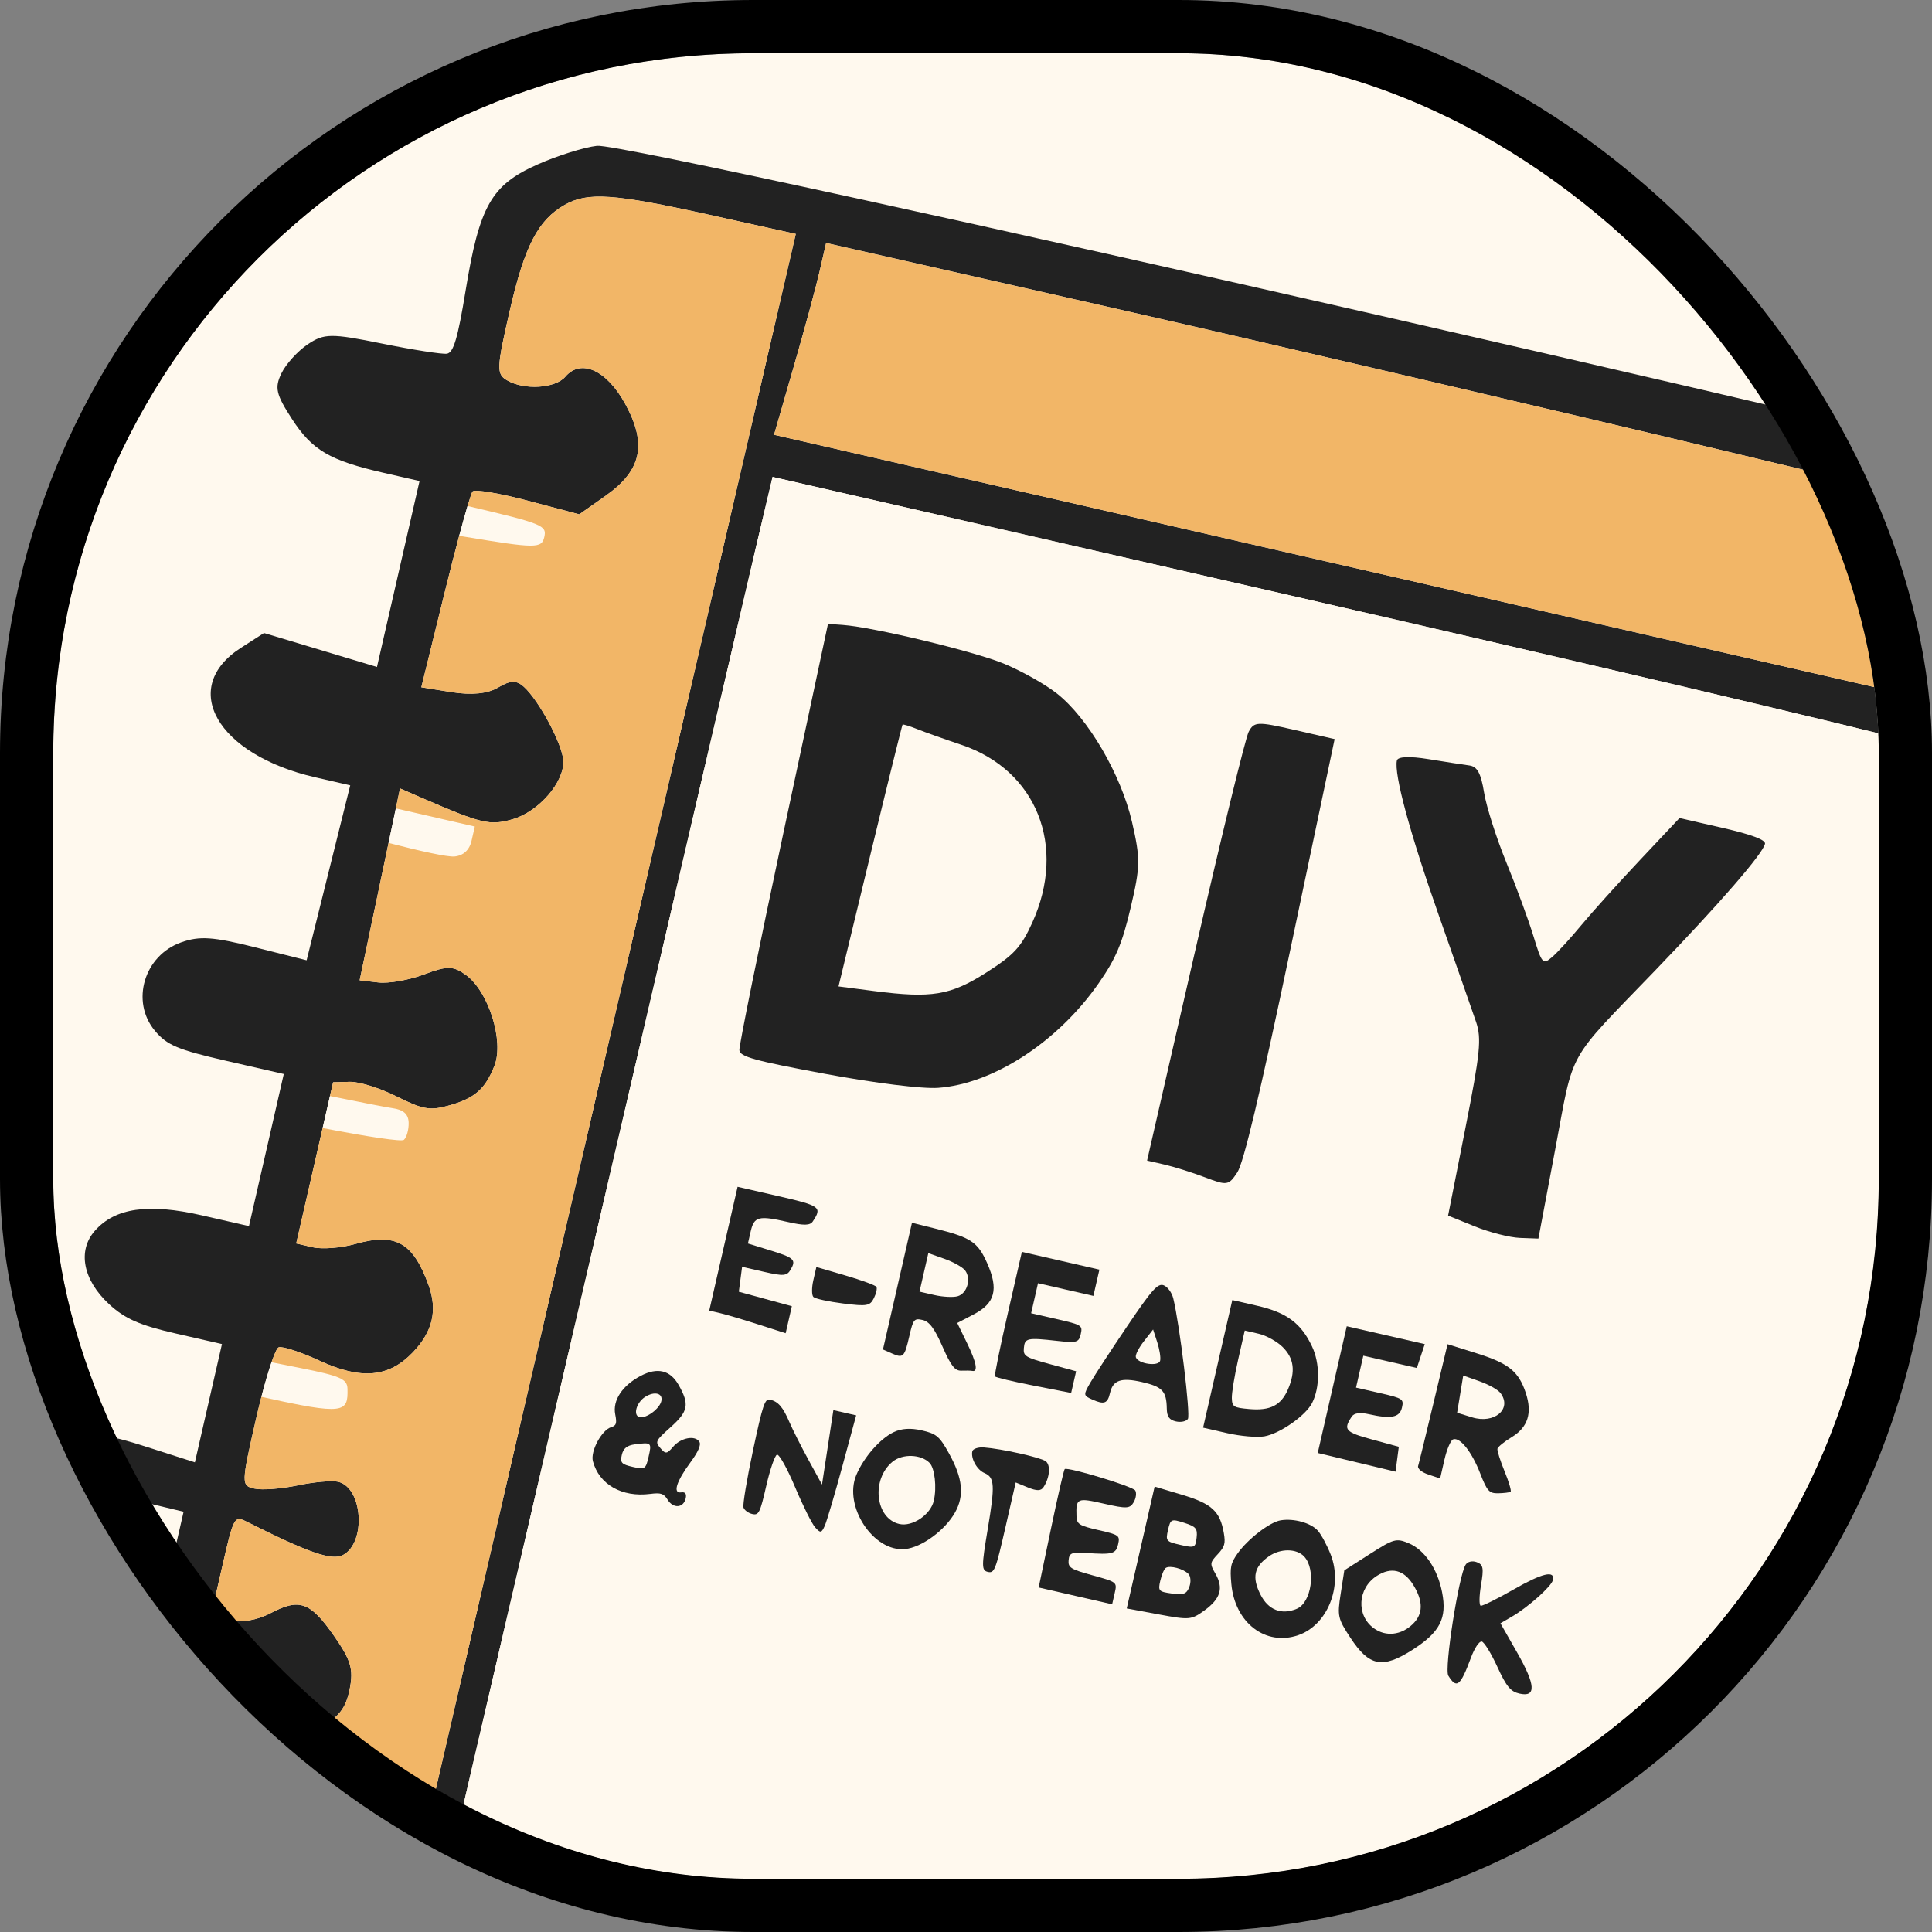 <svg width="254" height="254" viewBox="0 0 254 254" fill="none" xmlns="http://www.w3.org/2000/svg">
<rect x="0" y="0" width="254" height="254" fill="#808080" stroke="none"/>
<g clip-path="url(#clip0_3738_11277)">
<rect x="7" y="7" width="240" height="240" rx="92" fill="#FFF9EE"/>
<path d="M304.009 115.13C303.711 114.832 304.033 114.172 304.723 113.664C306.589 112.291 307.405 112.751 305.877 114.315C305.147 115.062 304.306 115.429 304.009 115.13Z" fill="#F2B667"/>
<path d="M305.931 118.678C305.465 118.572 305.168 118.117 305.271 117.668C305.374 117.219 305.616 116.888 305.81 116.932C306.005 116.977 306.301 117.431 306.47 117.943C306.639 118.454 306.396 118.785 305.931 118.678Z" fill="#F2B667"/>
<path d="M298.76 125.361C298.572 125.055 298.745 124.467 299.145 124.055C300.075 123.094 302.237 123.566 301.984 124.674C301.76 125.652 299.264 126.183 298.76 125.361Z" fill="#F2B667"/>
<path d="M299.093 137.301C298.59 137.478 298.267 137.233 298.376 136.758C298.484 136.283 298.933 135.976 299.373 136.077C299.813 136.177 300.136 136.421 300.091 136.62C300.045 136.818 299.596 137.124 299.093 137.301Z" fill="#F2B667"/>
<path d="M300.178 139.697C299.712 139.591 299.637 139.187 300.012 138.8C300.387 138.413 300.852 138.133 301.046 138.178C301.24 138.222 301.314 138.626 301.212 139.075C301.109 139.524 300.643 139.804 300.178 139.697Z" fill="#F2B667"/>
<path d="M291.083 158.804C290.857 158.437 291.364 157.329 292.21 156.341C293.054 155.354 294.045 154.616 294.411 154.699C295.54 154.958 294.815 156.299 293.434 156.505C292.715 156.612 291.984 157.323 291.81 158.086C291.635 158.848 291.308 159.172 291.083 158.804Z" fill="#F2B667"/>
<path d="M292.573 161.492C292.259 161.177 292.082 160.574 292.179 160.151C292.275 159.728 292.654 159.452 293.021 159.535C293.388 159.619 293.565 160.223 293.415 160.877C293.266 161.531 292.887 161.807 292.573 161.492Z" fill="#F2B667"/>
<path d="M290.081 164.017C289.886 163.972 289.59 163.518 289.421 163.007C289.252 162.496 289.495 162.165 289.96 162.271C290.426 162.378 290.723 162.832 290.62 163.281C290.517 163.73 290.275 164.061 290.081 164.017Z" fill="#F2B667"/>
<path d="M291.415 166.028C290.844 165.888 291.017 165.59 291.846 165.28C293.614 164.618 293.891 164.681 293.046 165.555C292.671 165.941 291.937 166.154 291.415 166.028Z" fill="#F2B667"/>
<path d="M288.131 168.129C287.22 168.714 286.182 167.451 286.934 166.674C287.283 166.314 287.906 166.096 288.321 166.191C289.18 166.388 289.069 167.526 288.131 168.129Z" fill="#F2B667"/>
<path d="M287.193 172.822C286.653 172.101 286.243 171.373 286.282 171.204C286.491 170.289 287.809 171.435 287.978 172.677C288.143 173.894 288.013 173.918 287.193 172.822Z" fill="#F2B667"/>
<path d="M289.348 176.191C289.454 175.727 289.837 175.157 290.199 174.926C290.56 174.693 290.999 174.735 291.173 175.02C291.347 175.304 290.964 175.873 290.322 176.286C289.615 176.74 289.231 176.702 289.348 176.191Z" fill="#F2B667"/>
<path d="M285.797 176.781C285.331 176.675 285.256 176.271 285.631 175.884C286.006 175.498 286.47 175.217 286.665 175.262C286.859 175.306 286.933 175.71 286.831 176.159C286.728 176.608 286.262 176.888 285.797 176.781Z" fill="#F2B667"/>
<path d="M283.373 191.26C282.87 191.437 282.547 191.192 282.656 190.717C282.765 190.242 283.214 189.935 283.654 190.036C284.093 190.137 284.416 190.381 284.371 190.579C284.325 190.777 283.877 191.084 283.373 191.26Z" fill="#F2B667"/>
<path d="M279.674 200.522C278.701 201.141 278.631 201.027 279.331 199.963C279.816 199.227 280.367 198.876 280.555 199.184C280.744 199.491 280.348 200.093 279.674 200.522Z" fill="#F2B667"/>
<path d="M278.643 204.352C278.178 204.246 278.103 203.842 278.477 203.455C278.852 203.069 279.317 202.788 279.511 202.833C279.705 202.877 279.78 203.281 279.677 203.73C279.574 204.179 279.109 204.459 278.643 204.352Z" fill="#F2B667"/>
<path d="M276.027 215.78C275.561 215.674 275.486 215.27 275.861 214.883C276.236 214.497 276.701 214.216 276.895 214.261C277.089 214.305 277.163 214.709 277.061 215.158C276.958 215.607 276.492 215.887 276.027 215.78Z" fill="#F2B667"/>
<path d="M273.817 223.81C273.378 223.71 273.84 223.249 274.844 222.784C275.849 222.321 277.031 222.024 277.471 222.124C277.91 222.225 277.449 222.687 276.444 223.151C275.439 223.615 274.257 223.911 273.817 223.81Z" fill="#F2B667"/>
<path d="M275.691 226.872C275.497 226.827 275.2 226.373 275.031 225.861C274.862 225.35 275.105 225.019 275.571 225.126C276.036 225.232 276.333 225.687 276.231 226.136C276.128 226.585 275.885 226.916 275.691 226.872Z" fill="#F2B667"/>
<path d="M273.977 228.627C273.474 228.804 273.151 228.559 273.26 228.084C273.369 227.609 273.818 227.302 274.257 227.402C274.697 227.503 275.02 227.747 274.975 227.945C274.929 228.144 274.481 228.45 273.977 228.627Z" fill="#F2B667"/>
<path d="M272.715 233.922C272.25 233.815 272.175 233.412 272.55 233.025C272.924 232.638 273.389 232.358 273.583 232.403C273.778 232.447 273.852 232.851 273.749 233.3C273.646 233.749 273.181 234.029 272.715 233.922Z" fill="#F2B667"/>
<path d="M271.336 237.015C270.225 236.738 270.304 236.561 271.854 235.845C274.137 234.791 274.304 234.833 273.384 236.223C272.977 236.838 272.055 237.195 271.336 237.015Z" fill="#F2B667"/>
<path d="M272.25 239.324C271.955 239.027 272.482 238.263 273.42 237.625C275.674 236.095 276.606 236.974 274.456 238.601C273.539 239.296 272.546 239.621 272.25 239.324Z" fill="#F2B667"/>
<path d="M276.113 241.572C275.647 241.466 275.35 241.011 275.453 240.562C275.556 240.113 275.798 239.782 275.992 239.827C276.187 239.871 276.483 240.326 276.652 240.837C276.821 241.348 276.578 241.679 276.113 241.572Z" fill="#F2B667"/>
<path d="M270.987 241.688C270.484 241.864 270.161 241.62 270.27 241.145C270.379 240.669 270.828 240.362 271.267 240.463C271.707 240.564 272.03 240.808 271.985 241.006C271.939 241.205 271.49 241.511 270.987 241.688Z" fill="#F2B667"/>
<path d="M275.718 244.918C275.058 244.767 274.589 244.338 274.674 243.964C274.76 243.589 275.37 243.407 276.029 243.558C276.689 243.709 277.159 244.138 277.073 244.513C276.988 244.887 276.378 245.069 275.718 244.918Z" fill="#F2B667"/>
<path d="M269.772 246.993C269.333 246.893 269.057 246.443 269.16 245.994C269.262 245.545 269.706 245.26 270.146 245.361C270.586 245.462 270.862 245.911 270.759 246.36C270.656 246.809 270.212 247.094 269.772 246.993Z" fill="#F2B667"/>
<path d="M267.55 251.639C267.14 251.545 267.624 250.883 268.625 250.167C269.626 249.451 270.747 248.935 271.114 249.019C271.482 249.103 270.998 249.765 270.039 250.491C269.08 251.216 267.96 251.733 267.55 251.639Z" fill="#F2B667"/>
<path d="M265.722 262.684C265.143 262.291 264.945 261.685 265.281 261.338C266.125 260.466 266.396 260.626 266.598 262.116C266.714 262.973 266.423 263.162 265.722 262.684Z" fill="#F2B667"/>
<path d="M265.562 267.193C266.182 267.616 266.987 267.42 267.44 266.737C267.875 266.079 268.553 265.614 268.945 265.704C269.982 265.941 269.694 266.501 267.8 267.934C266.202 269.144 263.974 268.646 264.315 267.156C264.403 266.77 264.964 266.786 265.562 267.193Z" fill="#F2B667"/>
<path d="M265.416 270.619C264.814 270.72 263.915 270.514 263.417 270.161C262.919 269.809 263.411 269.727 264.51 269.979C265.61 270.23 266.018 270.519 265.416 270.619Z" fill="#F2B667"/>
<path d="M266.889 273.126C266.485 273.719 266.34 273.482 266.519 272.522C266.682 271.654 266.981 271.215 267.184 271.547C267.388 271.879 267.255 272.59 266.889 273.126Z" fill="#F2B667"/>
<path d="M262.952 283.219C261.5 282.875 261.42 282.695 262.536 282.277C264.321 281.609 265.17 281.804 264.935 282.826C264.833 283.275 263.94 283.452 262.952 283.219Z" fill="#F2B667"/>
<path d="M263.648 286.827C263.454 286.783 263.157 286.328 262.988 285.817C262.819 285.306 263.062 284.975 263.528 285.081C263.993 285.188 264.291 285.643 264.188 286.092C264.085 286.541 263.843 286.872 263.648 286.827Z" fill="#F2B667"/>
<path d="M263.619 292.362C263.817 291.438 263.648 290.143 263.243 289.483C262.839 288.824 262.785 288.348 263.124 288.425C263.464 288.503 264.152 289.235 264.652 290.052C265.323 291.147 265.26 291.866 264.412 292.789C263.355 293.938 263.29 293.904 263.619 292.362Z" fill="#F2B667"/>
<path d="M262.176 293.882C261.849 294.092 261.152 293.963 260.629 293.595C260.051 293.189 260.285 293.039 261.225 293.213C262.076 293.371 262.504 293.671 262.176 293.882Z" fill="#F2B667"/>
<path d="M257.932 295.998C256.97 296.495 256.87 296.363 257.494 295.419C258.487 293.919 259.715 294.171 261.399 296.219C262.791 297.912 261.798 298.041 260.178 296.378C259.543 295.725 258.725 295.587 257.932 295.998Z" fill="#F2B667"/>
<path d="M258.799 298.603C258.359 298.502 258.083 298.053 258.186 297.604C258.289 297.155 258.733 296.87 259.173 296.97C259.612 297.071 259.888 297.521 259.785 297.97C259.683 298.419 259.239 298.704 258.799 298.603Z" fill="#F2B667"/>
<path d="M261.717 300.56C261.214 300.737 260.891 300.492 261 300.017C261.109 299.542 261.558 299.235 261.998 299.335C262.437 299.436 262.76 299.68 262.715 299.878C262.669 300.077 262.221 300.383 261.717 300.56Z" fill="#F2B667"/>
<path d="M257.579 301.12C256.624 300.713 256.127 300.087 256.474 299.728C257.246 298.932 257.932 299.07 259.081 300.253C260.371 301.581 258.577 303.715 256.604 303.201C255.019 302.787 255.054 302.726 257.109 302.308L259.316 301.86L257.579 301.12Z" fill="#F2B667"/>
<path d="M255.87 305.664C255.185 305.507 254.945 305.047 255.338 304.641C255.821 304.142 256.361 304.317 257.01 305.184C257.779 306.21 258.167 306.265 258.964 305.459C259.511 304.905 259.874 304.849 259.77 305.334C259.666 305.818 258.484 306.871 257.143 307.674C255.802 308.477 254.804 308.702 254.924 308.174C255.045 307.647 255.504 307.299 255.943 307.399C256.383 307.5 256.827 307.215 256.93 306.766C257.033 306.317 256.555 305.821 255.87 305.664Z" fill="#F2B667"/>
<path d="M255.381 313.533C254.448 313.566 253.76 313.261 253.853 312.853C253.946 312.447 254.742 312.279 255.622 312.48C256.502 312.681 257.189 312.987 257.15 313.159C257.11 313.331 256.314 313.499 255.381 313.533Z" fill="#F2B667"/>
<path d="M257.321 316.305C256.855 316.199 256.558 315.744 256.661 315.295C256.763 314.846 257.006 314.515 257.2 314.56C257.394 314.604 257.691 315.059 257.86 315.57C258.029 316.081 257.786 316.412 257.321 316.305Z" fill="#F2B667"/>
<path d="M255.889 319.136C255.819 318.691 256.328 318.121 257.021 317.869C259.167 317.088 259.571 317.604 257.751 318.802C256.798 319.43 255.96 319.58 255.889 319.136Z" fill="#F2B667"/>
<path d="M254.439 323.377C253.805 323.232 253.179 322.785 253.045 322.383C252.912 321.981 253.497 321.812 254.344 322.006C255.192 322.2 255.819 322.647 255.738 323C255.658 323.352 255.073 323.523 254.439 323.377Z" fill="#F2B667"/>
<path d="M251.133 334.99C249.694 335.999 249 335.643 250.131 334.476C250.53 334.063 251.21 333.806 251.641 333.905C252.073 334.004 251.844 334.492 251.133 334.99Z" fill="#F2B667"/>
<path d="M248.334 343.396C246.629 342.949 246.628 342.911 248.308 342.591C249.276 342.407 250.163 342.251 250.281 342.244C250.398 342.238 250.41 342.6 250.307 343.049C250.204 343.498 249.316 343.654 248.334 343.396Z" fill="#F2B667"/>
<path d="M245.925 353.214C245.24 353.057 244.763 352.561 244.865 352.112C244.968 351.663 245.391 351.373 245.805 351.468C246.219 351.563 246.696 352.059 246.865 352.57C247.034 353.081 246.611 353.371 245.925 353.214Z" fill="#F2B667"/>
<path d="M248.677 353.844C248.237 353.743 247.961 353.294 248.064 352.845C248.167 352.396 248.611 352.111 249.051 352.211C249.491 352.312 249.766 352.762 249.664 353.211C249.561 353.66 249.117 353.945 248.677 353.844Z" fill="#F2B667"/>
<path d="M247.641 357.205C247.237 357.797 247.092 357.56 247.271 356.6C247.433 355.732 247.733 355.294 247.936 355.625C248.139 355.957 248.007 356.668 247.641 357.205Z" fill="#F2B667"/>
<path d="M248.121 359.73C247.656 359.624 247.581 359.22 247.956 358.833C248.33 358.447 248.795 358.166 248.989 358.211C249.184 358.255 249.258 358.659 249.155 359.108C249.052 359.557 248.587 359.837 248.121 359.73Z" fill="#F2B667"/>
<path d="M248.878 363C248.55 363.21 247.853 363.081 247.331 362.713C246.752 362.307 246.986 362.157 247.927 362.331C248.778 362.489 249.205 362.789 248.878 363Z" fill="#F2B667"/>
<path d="M243.687 364.614C243.844 363.925 244.297 363.154 244.692 362.901C245.088 362.647 245.453 362.893 245.504 363.448C245.554 364.003 245.101 364.774 244.497 365.161C243.692 365.678 243.476 365.533 243.687 364.614Z" fill="#F2B667"/>
<path d="M245.407 368.129C244.903 368.306 244.581 368.061 244.689 367.586C244.798 367.111 245.247 366.804 245.687 366.905C246.127 367.005 246.45 367.249 246.404 367.448C246.359 367.646 245.91 367.952 245.407 368.129Z" fill="#F2B667"/>
<path d="M243.153 370.62C242.713 370.519 242.485 369.864 242.645 369.164C242.805 368.465 243.244 368.201 243.62 368.579C243.997 368.958 244.226 369.612 244.129 370.035C244.032 370.458 243.593 370.721 243.153 370.62Z" fill="#F2B667"/>
<path d="M243.222 377.672C242.976 378.745 241.312 377.657 241.194 376.346C241.135 375.704 241.543 375.606 242.251 376.089C242.885 376.522 243.322 377.233 243.222 377.672Z" fill="#F2B667"/>
<path d="M239.023 380.145C238.619 380.737 238.473 380.5 238.653 379.54C238.815 378.672 239.114 378.234 239.318 378.566C239.521 378.897 239.389 379.608 239.023 380.145Z" fill="#F2B667"/>
<path d="M242.463 380.771C241.997 380.664 241.922 380.261 242.297 379.874C242.672 379.487 243.137 379.207 243.331 379.252C243.525 379.296 243.599 379.7 243.497 380.149C243.394 380.597 242.928 380.877 242.463 380.771Z" fill="#F2B667"/>
<path d="M240.443 382.456C239.94 382.633 239.617 382.388 239.726 381.913C239.835 381.438 240.284 381.131 240.724 381.232C241.164 381.333 241.486 381.577 241.441 381.775C241.396 381.973 240.947 382.279 240.443 382.456Z" fill="#F2B667"/>
<path d="M243.222 385.24C242.757 385.134 242.459 384.679 242.562 384.23C242.665 383.781 242.907 383.45 243.102 383.494C243.296 383.539 243.593 383.993 243.762 384.505C243.931 385.016 243.688 385.347 243.222 385.24Z" fill="#F2B667"/>
<path d="M234.617 385.847C234.178 385.747 233.902 385.297 234.005 384.848C234.107 384.399 234.551 384.114 234.991 384.215C235.431 384.316 235.707 384.765 235.604 385.214C235.501 385.663 235.057 385.948 234.617 385.847Z" fill="#F2B667"/>
<path d="M239.368 386.935C238.903 386.829 238.828 386.425 239.203 386.038C239.577 385.651 240.042 385.371 240.236 385.416C240.431 385.46 240.505 385.864 240.402 386.313C240.299 386.762 239.834 387.042 239.368 386.935Z" fill="#F2B667"/>
<path d="M231.751 387.339C231.375 386.961 231.146 386.306 231.243 385.883C231.34 385.46 231.779 385.198 232.218 385.298C232.658 385.399 232.887 386.054 232.727 386.754C232.567 387.453 232.127 387.717 231.751 387.339Z" fill="#F2B667"/>
<path d="M239.682 391.173C239.12 391.554 237.88 389.979 238.074 389.132C238.175 388.691 238.652 388.92 239.135 389.64C239.618 390.36 239.864 391.05 239.682 391.173Z" fill="#F2B667"/>
<path d="M229.498 389.83C229.058 389.729 228.824 389.096 228.978 388.422C229.132 387.749 229.618 387.28 230.058 387.381C230.498 387.482 230.732 388.115 230.578 388.789C230.424 389.462 229.938 389.931 229.498 389.83Z" fill="#F2B667"/>
<path d="M233.885 391.287C233.429 390.022 233.102 388.791 233.157 388.55C233.425 387.378 234.766 388.671 234.884 390.217C234.957 391.185 235.401 391.844 235.868 391.68C236.335 391.515 236.633 391.749 236.53 392.198C236.125 393.967 234.67 393.467 233.885 391.287Z" fill="#F2B667"/>
<path d="M230.619 392.226C230.237 391.841 230.208 391.232 230.558 390.872C231.502 389.897 231.934 390.217 231.605 391.652C231.445 392.351 231.002 392.61 230.619 392.226Z" fill="#F2B667"/>
<path d="M8.127 342.157C7.623 342.334 7.343 341.905 7.503 341.206C7.663 340.506 8.154 340.016 8.594 340.116C9.034 340.217 9.315 340.645 9.218 341.068C9.121 341.49 8.63 341.98 8.127 342.157Z" fill="#F2B667"/>
<path d="M108.223 368.047C108.492 368.859 109.319 368.715 111.152 367.539C112.558 366.636 114.313 366.037 115.053 366.207C116.144 366.457 115.942 366.807 113.974 368.07C110.571 370.254 107.2 370.655 106.372 368.974C105.891 367.997 105.998 367.565 106.786 367.287C107.371 367.082 108.017 367.424 108.223 368.047Z" fill="#F2B667"/>
<path d="M175.283 382.573C175.895 382.713 176.522 382.276 176.676 381.603C176.831 380.93 177.496 380.502 178.156 380.653C178.816 380.804 179.272 381.295 179.169 381.744C179.066 382.193 179.522 382.684 180.182 382.835C180.841 382.986 181.255 383.661 181.101 384.334C180.947 385.008 180.461 385.476 180.021 385.375C179.581 385.275 179.305 384.825 179.408 384.376C179.823 382.564 176.611 383.046 174.717 385.08C172.385 387.586 171.687 387.253 173.156 384.335C173.714 383.225 174.671 382.433 175.283 382.573Z" fill="#F2B667"/>
<path d="M232.775 395.735C232.243 395.024 231.888 394.095 231.985 393.669C232.083 393.243 232.576 393.569 233.082 394.393C233.587 395.218 233.943 396.147 233.871 396.459C233.8 396.771 233.306 396.445 232.775 395.735Z" fill="#F2B667"/>
<path d="M11.192 345.645C10.508 346.084 9.254 344.586 9.48 343.6C9.604 343.058 10.049 343.225 10.661 344.043C11.201 344.765 11.44 345.485 11.192 345.645Z" fill="#F2B667"/>
<path d="M34.288 351.153C32.815 350.816 32.963 349.45 34.5 349.193C36.404 348.875 36.83 349.123 36.542 350.38C36.211 351.829 37.107 352.177 38.639 351.193C39.243 350.806 40.077 350.83 40.492 351.247C41.535 352.295 40.123 353.572 38.868 352.717C38.281 352.316 37.733 352.529 37.575 353.221C37.217 354.786 35.923 354.471 35.692 352.763C35.594 352.032 34.962 351.307 34.288 351.153Z" fill="#F2B667"/>
<path d="M218.733 392.52C218.267 392.413 218.192 392.01 218.567 391.623C218.942 391.236 219.406 390.956 219.601 391C219.795 391.045 219.869 391.448 219.767 391.897C219.664 392.346 219.198 392.626 218.733 392.52Z" fill="#F2B667"/>
<path d="M228.024 394.647C227.829 394.602 227.533 394.148 227.364 393.637C227.195 393.125 227.438 392.795 227.903 392.901C228.369 393.008 228.666 393.462 228.563 393.911C228.461 394.36 228.218 394.691 228.024 394.647Z" fill="#F2B667"/>
<path d="M17.775 347.802C17.399 347.424 17.175 346.747 17.278 346.298C17.381 345.849 17.773 345.791 18.149 346.17C18.526 346.548 18.749 347.225 18.646 347.674C18.544 348.122 18.152 348.181 17.775 347.802Z" fill="#F2B667"/>
<path d="M162.729 383.135C161.677 382.894 160.137 380.323 160.389 379.224C160.688 377.917 161.159 378.26 162.848 381.014C164.618 383.901 165.143 384.189 165.533 382.488C165.687 381.815 166.33 381.382 166.963 381.527C168.724 381.93 167.396 384.892 165.422 384.964C164.469 385 163.651 384.643 163.605 384.172C163.557 383.702 163.164 383.235 162.729 383.135Z" fill="#F2B667"/>
<path d="M193.186 388.308C192.996 387.731 193.409 387.052 194.105 386.799C195.955 386.126 196.612 386.43 196.295 387.813C196.141 388.486 196.555 389.161 197.214 389.312C197.874 389.463 198.33 389.954 198.227 390.403C197.983 391.469 195.826 390.965 195.423 389.747C195.251 389.227 194.756 388.927 194.322 389.079C193.888 389.231 193.377 388.884 193.186 388.308Z" fill="#F2B667"/>
<path d="M154.481 381.805C153.75 382.274 151.196 378.939 151.447 377.842C151.696 376.757 152.365 377.188 153.808 379.365C154.543 380.474 154.845 381.572 154.481 381.805Z" fill="#F2B667"/>
<path d="M12.604 348.336C12.227 347.958 12.003 347.282 12.106 346.833C12.209 346.384 12.601 346.326 12.977 346.704C13.354 347.082 13.577 347.759 13.475 348.208C13.372 348.657 12.98 348.715 12.604 348.336Z" fill="#F2B667"/>
<path d="M74.061 362.811C73.803 362.057 73.65 361.163 73.72 360.825C73.956 359.687 75.496 360.574 75.683 361.955C75.936 363.826 74.642 364.509 74.061 362.811Z" fill="#F2B667"/>
<path d="M136.752 378.906C135.636 378.651 133.443 375.611 133.667 374.63C133.754 374.251 134.365 374.064 135.025 374.215C135.684 374.366 136.098 375.041 135.944 375.714C135.79 376.388 136.203 377.062 136.863 377.213C137.523 377.364 137.979 377.855 137.876 378.304C137.773 378.753 137.267 379.024 136.752 378.906Z" fill="#F2B667"/>
<path d="M219.819 395.346C219.379 395.245 219.103 394.795 219.206 394.346C219.309 393.897 219.753 393.612 220.193 393.713C220.632 393.814 220.908 394.264 220.805 394.712C220.703 395.161 220.259 395.446 219.819 395.346Z" fill="#F2B667"/>
<path d="M224.524 396.852C224.147 396.474 223.918 395.819 224.015 395.397C224.112 394.974 224.551 394.711 224.991 394.812C225.431 394.912 225.659 395.568 225.499 396.267C225.339 396.967 224.9 397.231 224.524 396.852Z" fill="#F2B667"/>
<path d="M14.862 349.283C14.397 349.176 14.322 348.773 14.696 348.386C15.071 347.999 15.536 347.719 15.73 347.764C15.924 347.808 15.998 348.212 15.896 348.661C15.793 349.11 15.327 349.39 14.862 349.283Z" fill="#F2B667"/>
<path d="M89.941 367.33C88.933 367.099 88.502 365.659 89.291 365.153C90.402 364.44 91.263 365.016 90.974 366.278C90.82 366.952 90.355 367.425 89.941 367.33Z" fill="#F2B667"/>
<path d="M91.35 368.313C92.358 367.953 93.289 367.196 93.418 366.631C93.682 365.48 95.022 365.534 95.411 366.712C95.685 367.541 92.355 369.601 91.177 369.331C90.779 369.24 90.167 369.584 89.816 370.094C89.313 370.826 89.215 370.805 89.348 369.993C89.441 369.429 90.342 368.672 91.35 368.313Z" fill="#F2B667"/>
<path d="M149.199 380.494C148.792 380.084 148.771 379.427 149.152 379.034C149.617 378.553 150.061 378.67 150.501 379.387C151.288 380.67 150.252 381.551 149.199 380.494Z" fill="#F2B667"/>
<path d="M177.943 386.679C176.474 387.194 175.989 386.631 177.001 385.586C177.406 385.168 178.058 385.146 178.448 385.539C178.908 386 178.73 386.402 177.943 386.679Z" fill="#F2B667"/>
<path d="M181.187 387.817C180.78 387.407 180.759 386.751 181.14 386.357C181.605 385.877 182.049 385.993 182.489 386.71C183.276 387.993 182.24 388.874 181.187 387.817Z" fill="#F2B667"/>
<path d="M201.221 392.713C200.293 392.088 199.843 391.256 200.221 390.866C201.151 389.906 201.563 390.078 202.675 391.892C203.885 393.864 203.364 394.158 201.221 392.713Z" fill="#F2B667"/>
<path d="M217.132 396.013C216.76 395.639 216.534 394.988 216.631 394.565C216.9 393.391 217.414 393.781 217.622 395.317C217.728 396.106 217.519 396.403 217.132 396.013Z" fill="#F2B667"/>
<path d="M120.18 374.515C118.748 374.566 118.651 374.408 119.643 373.633C120.997 372.576 122.342 372.631 122.091 373.731C122 374.128 121.14 374.48 120.18 374.515Z" fill="#F2B667"/>
<path d="M140.981 379.445C140.478 379.622 140.197 379.193 140.357 378.494C140.517 377.794 141.008 377.303 141.448 377.404C141.888 377.505 142.169 377.932 142.072 378.355C141.975 378.778 141.485 379.268 140.981 379.445Z" fill="#F2B667"/>
<path d="M190.869 391.295C190.743 391.267 190.559 390.645 190.46 389.913C190.351 389.111 190.736 388.688 191.429 388.846C192.123 389.005 192.285 389.553 191.839 390.229C191.431 390.844 190.994 391.324 190.869 391.295Z" fill="#F2B667"/>
<path d="M220.997 397.334C220.532 397.227 220.457 396.823 220.831 396.437C221.206 396.05 221.671 395.77 221.865 395.814C222.06 395.859 222.134 396.262 222.031 396.711C221.928 397.16 221.463 397.44 220.997 397.334Z" fill="#F2B667"/>
<path d="M33.111 355.809C32.909 355.479 33.132 354.808 33.607 354.318C34.301 353.601 34.49 353.644 34.57 354.535C34.686 355.808 33.66 356.703 33.111 355.809Z" fill="#F2B667"/>
<path d="M42.478 357.323C42.063 357.229 41.809 356.784 41.912 356.335C42.015 355.886 42.66 355.647 43.346 355.804C44.031 355.961 44.286 356.406 43.911 356.792C43.537 357.179 42.892 357.418 42.478 357.323Z" fill="#F2B667"/>
<path d="M65.758 364.208C65.583 363.92 65.865 363.05 66.387 362.276C67.29 360.934 67.334 360.942 67.288 362.426C67.239 364.046 66.318 365.12 65.758 364.208Z" fill="#F2B667"/>
<path d="M115.147 373.947C113.664 373.596 113.574 373.411 114.685 372.995C116.397 372.354 116.314 372.335 116.684 373.453C116.855 373.971 116.176 374.189 115.147 373.947Z" fill="#F2B667"/>
<path d="M10.444 350.419C9.94 350.596 9.617 350.351 9.726 349.876C9.835 349.401 10.284 349.094 10.724 349.195C11.164 349.295 11.486 349.539 11.441 349.738C11.396 349.936 10.947 350.242 10.444 350.419Z" fill="#F2B667"/>
<path d="M29.543 355.221C29.103 355.121 28.827 354.671 28.93 354.222C29.033 353.773 29.477 353.488 29.916 353.589C30.356 353.689 30.632 354.139 30.529 354.588C30.427 355.037 29.983 355.322 29.543 355.221Z" fill="#F2B667"/>
<path d="M72.438 365.203C72.034 365.795 71.888 365.558 72.068 364.598C72.23 363.73 72.529 363.292 72.733 363.624C72.936 363.955 72.804 364.666 72.438 365.203Z" fill="#F2B667"/>
<path d="M77.14 366.134C76.599 365.413 76.19 364.685 76.228 364.516C76.438 363.601 77.756 364.747 77.924 365.989C78.089 367.206 77.96 367.23 77.14 366.134Z" fill="#F2B667"/>
<path d="M143.429 383.459C143.48 383.236 144.31 382.456 145.275 381.726C147.243 380.237 148.549 380.178 147.594 381.622C146.961 382.578 143.256 384.212 143.429 383.459Z" fill="#F2B667"/>
<path d="M156.224 386.388C156.275 386.165 157.106 385.385 158.07 384.655C160.038 383.166 161.344 383.107 160.389 384.551C159.756 385.507 156.051 387.141 156.224 386.388Z" fill="#F2B667"/>
<path d="M214.273 397.512C213.833 397.412 213.558 396.962 213.66 396.513C213.763 396.064 214.207 395.779 214.647 395.88C215.087 395.981 215.362 396.43 215.26 396.879C215.157 397.328 214.713 397.613 214.273 397.512Z" fill="#F2B667"/>
<path d="M49.395 360.625C48.93 360.519 48.633 360.064 48.736 359.615C48.838 359.166 49.081 358.835 49.275 358.88C49.469 358.924 49.766 359.378 49.935 359.89C50.104 360.401 49.861 360.732 49.395 360.625Z" fill="#F2B667"/>
<path d="M122.168 377.285C121.703 377.179 121.405 376.724 121.508 376.275C121.611 375.826 121.853 375.495 122.048 375.54C122.242 375.584 122.539 376.039 122.708 376.55C122.877 377.061 122.634 377.392 122.168 377.285Z" fill="#F2B667"/>
<path d="M142.56 381.954C142.366 381.909 142.069 381.455 141.9 380.944C141.731 380.433 141.974 380.102 142.44 380.208C142.905 380.315 143.203 380.769 143.1 381.218C142.997 381.667 142.755 381.998 142.56 381.954Z" fill="#F2B667"/>
<path d="M150.91 383.865C150.47 383.765 150.194 383.315 150.297 382.866C150.4 382.417 150.844 382.132 151.284 382.233C151.724 382.334 151.999 382.783 151.897 383.232C151.794 383.681 151.35 383.966 150.91 383.865Z" fill="#F2B667"/>
<path d="M169.022 387.464C168.304 387.571 167.797 387.303 167.896 386.869C167.996 386.433 168.617 386.201 169.277 386.352C169.937 386.503 170.443 386.771 170.403 386.948C170.363 387.124 169.741 387.356 169.022 387.464Z" fill="#F2B667"/>
<path d="M177.903 390.032C176.45 389.688 176.37 389.509 177.487 389.091C179.272 388.423 180.12 388.617 179.886 389.64C179.783 390.089 178.89 390.265 177.903 390.032Z" fill="#F2B667"/>
<path d="M183.417 390.759C182.698 390.866 182.192 390.598 182.291 390.164C182.391 389.729 183.012 389.497 183.672 389.648C184.331 389.799 184.838 390.067 184.798 390.243C184.757 390.419 184.136 390.652 183.417 390.759Z" fill="#F2B667"/>
<path d="M186.896 392.104C186.457 392.003 186.181 391.554 186.284 391.105C186.386 390.656 186.83 390.371 187.27 390.471C187.71 390.572 187.986 391.022 187.883 391.471C187.78 391.92 187.336 392.205 186.896 392.104Z" fill="#F2B667"/>
<path d="M193.247 393.558C192.781 393.451 192.706 393.048 193.081 392.661C193.456 392.274 193.921 391.994 194.115 392.038C194.309 392.083 194.383 392.486 194.281 392.935C194.178 393.384 193.712 393.664 193.247 393.558Z" fill="#F2B667"/>
<path d="M205.29 396.315C204.85 396.214 204.574 395.764 204.677 395.315C204.779 394.866 205.223 394.582 205.663 394.682C206.103 394.783 206.379 395.233 206.276 395.682C206.173 396.131 205.729 396.416 205.29 396.315Z" fill="#F2B667"/>
<path d="M35.567 358.318C35.127 358.218 34.851 357.768 34.954 357.319C35.057 356.87 35.501 356.585 35.94 356.686C36.38 356.787 36.656 357.236 36.553 357.685C36.45 358.134 36.006 358.419 35.567 358.318Z" fill="#F2B667"/>
<path d="M44.295 360.632C44.401 360.167 44.784 359.598 45.146 359.366C45.507 359.134 45.946 359.176 46.12 359.46C46.294 359.744 45.911 360.314 45.269 360.726C44.561 361.18 44.178 361.143 44.295 360.632Z" fill="#F2B667"/>
<path d="M53.607 362.448C52.922 362.292 52.444 361.796 52.547 361.347C52.65 360.898 53.072 360.608 53.486 360.703C53.901 360.798 54.377 361.293 54.546 361.804C54.715 362.316 54.292 362.605 53.607 362.448Z" fill="#F2B667"/>
<path d="M82.749 369.12C82.309 369.019 82.033 368.57 82.136 368.121C82.239 367.672 82.683 367.387 83.123 367.487C83.562 367.588 83.838 368.038 83.735 368.487C83.633 368.936 83.189 369.221 82.749 369.12Z" fill="#F2B667"/>
<path d="M112.431 375.486C111.928 375.663 111.605 375.418 111.714 374.943C111.823 374.468 112.272 374.161 112.711 374.261C113.151 374.362 113.474 374.606 113.429 374.804C113.383 375.003 112.934 375.309 112.431 375.486Z" fill="#F2B667"/>
<path d="M127.179 379.292C126.985 379.247 126.688 378.793 126.519 378.282C126.35 377.77 126.593 377.439 127.059 377.546C127.524 377.653 127.822 378.107 127.719 378.556C127.616 379.005 127.374 379.336 127.179 379.292Z" fill="#F2B667"/>
<path d="M138.485 381.349C137.863 380.925 137.388 380.434 137.429 380.258C137.58 379.596 139.019 380.317 139.311 381.201C139.485 381.727 139.133 381.79 138.485 381.349Z" fill="#F2B667"/>
<path d="M161.525 387.128C161.085 387.027 161.346 386.713 162.106 386.429C162.865 386.145 163.846 385.995 164.286 386.095C164.726 386.196 164.465 386.511 163.705 386.795C162.946 387.079 161.965 387.229 161.525 387.128Z" fill="#F2B667"/>
<path d="M31.475 357.811C30.971 357.988 30.649 357.743 30.757 357.268C30.866 356.793 31.315 356.486 31.755 356.587C32.195 356.687 32.518 356.931 32.472 357.13C32.427 357.328 31.978 357.634 31.475 357.811Z" fill="#F2B667"/>
<path d="M73.859 367.514C73.355 367.691 73.033 367.446 73.141 366.971C73.25 366.496 73.699 366.189 74.139 366.29C74.579 366.391 74.902 366.635 74.856 366.833C74.811 367.031 74.362 367.337 73.859 367.514Z" fill="#F2B667"/>
<path d="M93.851 372.091C93.348 372.268 93.025 372.023 93.134 371.548C93.243 371.073 93.692 370.766 94.132 370.867C94.571 370.968 94.894 371.212 94.849 371.41C94.803 371.608 94.355 371.914 93.851 372.091Z" fill="#F2B667"/>
<path d="M48.969 363.964C47.952 363.731 47.965 363.516 49.043 362.725C50.701 361.508 50.821 361.532 50.481 363.021C50.326 363.695 49.646 364.119 48.969 363.964Z" fill="#F2B667"/>
<path d="M87.126 371.84C86.661 371.734 86.586 371.33 86.96 370.943C87.335 370.557 87.8 370.276 87.994 370.321C88.188 370.365 88.263 370.769 88.16 371.218C88.057 371.667 87.591 371.947 87.126 371.84Z" fill="#F2B667"/>
<path d="M152.042 386.272C151.539 386.449 151.216 386.204 151.325 385.729C151.434 385.254 151.883 384.947 152.323 385.048C152.762 385.149 153.085 385.393 153.04 385.591C152.994 385.789 152.546 386.096 152.042 386.272Z" fill="#F2B667"/>
<path d="M164.5 389.541C163.929 389.402 164.102 389.104 164.931 388.793C166.699 388.131 166.976 388.195 166.13 389.068C165.756 389.455 165.022 389.667 164.5 389.541Z" fill="#F2B667"/>
<path d="M113.282 378.687C112.842 378.587 112.789 378.188 113.163 377.801C113.538 377.414 114.204 377.18 114.644 377.281C115.084 377.382 115.138 377.781 114.763 378.167C114.388 378.554 113.722 378.788 113.282 378.687Z" fill="#F2B667"/>
<path d="M118.351 379.958C116.85 380.682 116.829 380.647 118.119 379.58C118.903 378.933 119.68 378.434 119.845 378.472C120.504 378.623 119.927 379.196 118.351 379.958Z" fill="#F2B667"/>
<path d="M157.467 389.327C157.306 389.065 157.501 388.513 157.901 388.101C158.988 386.978 159.391 387.337 158.521 388.652C158.101 389.285 157.627 389.589 157.467 389.327Z" fill="#F2B667"/>
<path d="M183.703 394.809C183.237 394.703 183.162 394.299 183.537 393.912C183.912 393.525 184.376 393.245 184.571 393.29C184.765 393.334 184.839 393.738 184.736 394.187C184.634 394.636 184.168 394.916 183.703 394.809Z" fill="#F2B667"/>
<path d="M177.071 394.15C176.631 394.049 176.578 393.65 176.952 393.264C177.327 392.877 177.993 392.643 178.433 392.744C178.873 392.844 178.927 393.243 178.552 393.63C178.177 394.017 177.511 394.251 177.071 394.15Z" fill="#F2B667"/>
<path fill-rule="evenodd" clip-rule="evenodd" d="M70.663 21.625C73.273 20.467 76.794 19.361 78.487 19.17C83.087 18.651 283.461 64.381 288.738 67.154C294.502 70.183 299.869 76.508 301.879 82.638C302.828 85.535 303.832 88.352 304.11 88.899C304.387 89.445 304.363 90.309 304.057 90.82C303.696 91.421 304.055 91.701 305.073 91.613C306.581 91.484 306.577 91.505 304.988 92.092C303.704 92.566 303.476 93.007 303.984 94.037C304.344 94.769 304.326 95.693 303.942 96.089C303.559 96.484 303.458 97.615 303.718 98.6C304.032 99.79 303.882 100.5 303.273 100.714C301.877 101.204 301.846 102.547 303.236 102.338C304.873 102.095 306.362 99.066 305.347 98.046C304.901 97.599 304.862 97.024 305.259 96.769C305.656 96.514 306.315 97.106 306.724 98.083C307.445 99.805 307.526 99.824 309.271 98.703C310.402 97.978 311.108 97.915 311.164 98.533C311.307 100.111 308.423 101.524 307.016 100.565C306.082 99.928 305.858 100.027 306.161 100.944C306.438 101.779 305.669 102.632 303.808 103.553C302.002 104.447 301.474 105.022 302.283 105.209C302.965 105.368 304.026 105.174 304.643 104.778C305.478 104.242 306.024 104.486 306.795 105.741C307.362 106.667 307.555 107.597 307.224 107.81C306.893 108.022 306.91 108.781 307.262 109.496C308.048 111.093 307.311 110.994 305.618 109.278C304.265 107.904 301.63 107.882 301.319 109.24C301.195 109.779 301.879 109.953 303.307 109.744C304.584 109.557 305.414 109.732 305.315 110.166C305.221 110.574 304.407 110.973 303.504 111.052C302.602 111.133 301.243 111.693 300.484 112.298C299.287 113.253 299.306 113.369 300.626 113.184C302.527 112.915 302.398 113.663 300.284 115.174C298.787 116.244 298.739 116.466 299.677 117.997C300.238 118.912 301.013 119.44 301.4 119.171C301.786 118.902 301.691 118.415 301.186 118.089C299.345 116.896 300.658 116.136 303.269 116.883C305.559 117.539 305.794 117.835 304.879 118.909C304.213 119.69 304.093 120.232 304.56 120.339C304.975 120.434 304.957 121.203 304.522 122.049C304.086 122.894 303.258 123.477 302.682 123.346C302.105 123.214 301.323 123.711 300.941 124.45C300.42 125.463 300.33 125.335 300.576 123.937C300.936 121.9 299.477 120.961 299.024 122.938C298.87 123.611 298.384 124.08 297.944 123.979C296.102 123.557 297.043 125.073 298.975 125.637C301.765 126.452 303.531 130.242 301.677 131.432C300.147 132.414 297.78 132.051 298.049 130.876C298.151 130.427 297.696 129.936 297.036 129.785C295.184 129.361 295.3 130.043 297.887 134.775C298.981 136.776 299.944 136.031 298.935 133.965C298.206 132.477 298.275 132.456 299.711 133.723C301.666 135.448 301.485 136.532 299.209 136.733C297.986 136.841 297.134 136.215 296.351 134.633C295.374 132.659 295.19 132.563 294.869 133.86C294.424 135.652 295.521 137.592 297.723 138.906C298.619 139.442 299.233 140.407 299.086 141.05C298.719 142.655 297.435 142.224 297.19 140.415C297.032 139.247 296.737 139.101 295.786 139.717C294.84 140.332 294.842 140.738 295.798 141.625C297.509 143.21 297.02 144.692 295.292 143.161C293.484 141.56 293.085 141.531 292.753 142.979C292.599 143.652 293.1 144.359 293.866 144.55C295.085 144.853 295.081 144.986 293.833 145.616C291.78 146.651 290.785 149.355 292.553 149.09C294.331 148.825 294.189 149.27 292.06 150.636C290.818 151.433 290.596 151.896 291.261 152.306C291.767 152.619 291.874 153.191 291.498 153.58C290.929 154.167 288.959 161.816 287.931 167.433C287.657 168.921 289.918 170.065 290.252 168.608C290.355 168.159 290.843 167.884 291.336 167.997C291.957 168.139 291.84 168.511 290.958 169.199C290.256 169.748 289.097 170.063 288.381 169.901C287.318 169.66 286.824 170.615 285.7 175.086C284.855 178.444 284.623 180.88 285.101 181.376C285.667 181.964 285.606 182.127 284.879 181.97C284.328 181.85 283.666 182.671 283.409 183.794C283.152 184.916 283.346 185.927 283.839 186.04C284.489 186.189 284.408 186.503 283.548 187.174C282.846 187.722 281.934 190.323 281.324 193.512C280.31 198.816 280.327 198.9 282.185 197.877C284.328 196.696 283.417 198.034 280.565 200.255C279.051 201.434 279.042 201.512 280.453 201.303C284.102 200.762 284.822 200.85 282.596 201.567C279.795 202.47 278.678 203.864 279.289 205.694C279.648 206.768 280.063 206.886 281.586 206.35C282.608 205.988 283.368 206.028 283.275 206.437C283.181 206.846 281.937 207.318 280.51 207.485C279.083 207.652 277.827 208.176 277.719 208.648C277.457 209.794 278.525 209.978 279.986 209.04C280.637 208.622 281.089 208.633 280.991 209.063C280.892 209.494 280.011 210.132 279.033 210.48C277.274 211.107 276.065 214.328 277.469 214.649C277.869 214.741 277.671 215.226 277.028 215.728C275.879 216.625 275.721 219.404 276.805 219.652C277.11 219.721 277.941 219.429 278.652 219.001C279.696 218.373 279.822 218.443 279.303 219.364C278.949 219.992 277.91 220.45 276.993 220.381C275.62 220.278 275.171 220.893 274.441 223.878C273.954 225.869 273.927 227.584 274.381 227.688C274.929 227.813 274.862 228.159 274.184 228.716C272.581 230.034 272.331 232.526 273.825 232.302C275.446 232.06 277.921 233.499 277.682 234.545C277.575 235.011 276.895 234.798 276.019 234.023C274.833 232.97 274.218 232.92 272.923 233.765C271.426 234.742 271.402 234.934 272.59 236.35C273.502 237.437 273.539 237.805 272.72 237.618C272.008 237.456 271.287 238.286 270.83 239.793C270.309 241.519 270.417 242.122 271.199 241.859C271.887 241.628 271.771 241.914 270.892 242.617C269.604 243.645 269.787 244.191 271.451 244.3C272.557 244.372 271.878 245.365 270.186 246.149C268.799 246.792 268.734 246.962 269.772 247.223C270.45 247.393 271.538 247.191 272.189 246.773C272.918 246.305 273.54 246.365 273.809 246.929C274.048 247.432 274.116 247.728 273.96 247.587C273.805 247.446 272.506 247.715 271.075 248.186C268.322 249.09 267.396 250.839 268.615 252.827C269.019 253.487 269.008 253.949 268.59 253.853C268.173 253.758 267.099 256.605 266.204 260.179C265.251 263.986 264.902 266.753 265.362 266.858C265.795 266.957 266.088 266.251 266.014 265.29C265.92 264.049 266.244 263.624 267.134 263.828C267.823 263.986 268.471 263.747 268.574 263.298C268.677 262.849 268.132 262.332 267.364 262.149C266.213 261.875 266.2 261.732 267.292 261.336C269.268 260.618 270.543 263.805 268.636 264.696C267.882 265.048 267.212 265.571 267.147 265.858C266.929 266.807 268.487 266.736 270.063 265.726C270.915 265.178 271.54 265.05 271.45 265.442C271.201 266.53 269.051 267.703 267.823 267.422C266.643 267.152 263.999 268.576 263.763 269.61C263.684 269.956 264.152 269.897 264.803 269.479C265.454 269.061 266.543 268.85 267.225 269.009C267.979 269.185 267.436 269.693 265.835 270.309C264.018 271.008 263.509 271.533 264.183 272.008C264.978 272.567 264.896 272.822 263.742 273.376C262.524 273.96 262.537 274.037 263.829 273.918C264.656 273.841 265.282 274.002 265.22 274.275C265.157 274.548 264.364 275.115 263.458 275.536C262.071 276.179 262.006 276.348 263.044 276.609C263.723 276.78 264.81 276.577 265.462 276.159C266.113 275.741 266.581 275.683 266.501 276.029C266.288 276.961 263.67 278.498 262.681 278.272C262.21 278.164 261.741 278.443 261.638 278.892C261.535 279.341 261.969 279.827 262.603 279.972C263.237 280.117 264.062 279.919 264.437 279.533C265.234 278.71 266.687 278.893 266.482 279.791C266.404 280.131 265.176 280.643 263.751 280.931C261.096 281.467 259.938 283.751 261.041 286.272C261.375 287.034 261.273 287.399 260.759 287.282C260.28 287.172 259.429 289.586 258.662 293.233C257.457 298.961 257.484 299.362 259.08 299.256C260.02 299.194 261.368 298.665 262.075 298.082C262.782 297.499 263.535 297.306 263.747 297.652C264.291 298.541 261.326 300.297 259.85 299.96C258.192 299.58 255.93 302.2 257.16 303.075C257.743 303.489 257.723 303.887 257.105 304.206C255.559 305.002 255.187 306.624 256.484 306.921C257.143 307.072 257.767 306.828 257.87 306.379C257.973 305.93 258.473 305.658 258.98 305.774C259.508 305.895 259.132 306.537 258.104 307.271C257.115 307.978 255.959 308.22 255.537 307.807C255.114 307.395 255.121 307.792 255.55 308.69C256.213 310.073 256.164 310.288 255.228 310.097C254.49 309.946 254.547 310.385 255.402 311.425C256.576 312.851 256.182 313.293 254.429 312.517C254.042 312.346 254.039 312.842 254.422 313.618C254.97 314.731 254.874 315.085 253.973 315.283C253.056 315.484 253.022 315.684 253.802 316.29C254.625 316.929 254.579 317.129 253.508 317.577C252.49 318.002 252.424 318.237 253.175 318.768C253.894 319.277 253.833 319.647 252.917 320.362C251.59 321.399 252.437 321.84 254.391 321.128C255.086 320.875 255.502 320.203 255.314 319.635C255.126 319.066 255.38 318.695 255.878 318.809C257.438 319.166 255.708 321.686 253.528 322.232C252.134 322.582 251.713 323.02 252.252 323.562C252.831 324.144 252.756 324.563 251.983 325.059C250.353 326.106 250.439 327.028 252.146 326.787C253.486 326.598 253.497 326.709 252.234 327.714C251.446 328.342 251.001 329.182 251.245 329.58C251.489 329.978 252.362 329.708 253.185 328.98C254.008 328.253 254.609 327.974 254.521 328.36C254.432 328.747 253.595 329.611 252.661 330.278C250.646 331.718 249.557 334.685 250.591 335.919C251.121 336.552 251.019 336.85 250.233 336.982C249.631 337.084 249.061 337.505 248.967 337.916C248.663 339.245 250.798 339.172 252.327 337.801C253.144 337.068 254.062 336.719 254.365 337.024C255.144 337.806 251.836 339.889 249.525 340.071C247.549 340.228 246.544 341.585 248.134 341.949C248.688 342.076 248.646 342.899 248.019 344.143C247.37 345.433 247.352 346.016 247.97 345.799C248.494 345.615 248.833 345.854 248.724 346.329C248.615 346.804 247.946 347.061 247.238 346.899C246.244 346.671 246.287 347.043 247.421 348.52C248.833 350.358 248.28 352.292 246.46 351.875C245.9 351.747 246.019 351.36 246.81 350.743C247.562 350.155 247.761 349.555 247.342 349.135C246.264 348.051 244.658 351.56 245.695 352.732C246.401 353.529 246.359 353.798 245.508 353.942C243.938 354.207 243.822 355.611 245.39 355.377C246.109 355.27 246.604 355.588 246.49 356.086C246.377 356.583 245.652 356.851 244.881 356.681C244.036 356.496 243.765 356.69 244.2 357.169C244.596 357.607 245.009 358.687 245.117 359.568C245.225 360.45 245.694 361.038 246.158 360.875C246.621 360.712 247.044 361.046 247.096 361.617C247.149 362.209 247.686 362.481 248.342 362.251C248.976 362.028 249.419 361.288 249.327 360.606C249.234 359.923 249.519 359.448 249.959 359.549C250.399 359.65 251.232 358.999 251.81 358.103L252.861 356.474L252.909 358.356C252.935 359.391 252.7 359.979 252.384 359.662C252.069 359.345 251.465 359.442 251.043 359.878C250.067 360.886 251.605 362.48 253.402 362.324C254.591 362.221 254.587 362.283 253.368 362.806C252.598 363.136 251.412 363.078 250.733 362.678C250.053 362.278 249.161 362.298 248.749 362.723C248.307 363.179 247.096 363.064 245.796 362.444C243.489 361.342 242.752 361.991 243.999 364.026C244.408 364.693 244.38 365.144 243.935 365.042C243.495 364.942 242.804 364.319 242.4 363.66C241.828 362.728 241.594 362.769 241.347 363.848C241.172 364.612 241.389 365.318 241.829 365.419C243.185 365.73 242.368 367.118 240.856 367.071C239.68 367.034 239.761 367.579 241.321 370.188C242.439 372.059 242.802 373.409 242.209 373.495C241.659 373.575 240.567 372.385 239.783 370.851C238.999 369.317 237.834 367.941 237.196 367.795C236.278 367.585 236.261 367.941 237.112 369.499C238.462 371.968 237.308 372.897 235.739 370.604C234.254 368.433 232.95 369.198 234.208 371.502C235.727 374.281 234.279 375.529 232.64 372.855C230.806 369.864 229.695 370.638 231.439 373.691C232.302 375.203 232.433 376.178 231.803 376.4C231.263 376.59 230.909 376.356 231.018 375.881C231.126 375.406 230.706 374.9 230.082 374.757C229.459 374.614 228.894 374.002 228.826 373.396C228.758 372.79 228.386 372.48 227.999 372.708C227.612 372.936 228.305 374.667 229.54 376.556C230.776 378.444 231.483 380.183 231.114 380.421C229.964 381.158 229.094 380.605 229.388 379.323C229.542 378.65 229.376 378.032 229.02 377.95C228.662 377.868 227.736 376.844 226.96 375.674C225.028 372.761 224.023 373.702 225.857 376.707C228.237 380.604 228.911 382.298 228.251 382.722C227.911 382.94 226.654 381.47 225.458 379.455C224.262 377.439 222.963 375.903 222.57 376.041C222.177 376.178 221.54 375.648 221.152 374.86C220.764 374.073 220.097 373.552 219.669 373.702C219.242 373.852 219.442 374.875 220.117 375.975C220.791 377.074 221.71 377.844 222.16 377.686C222.611 377.527 223.119 377.824 223.292 378.343C223.463 378.863 223.223 379.2 222.757 379.094C222.292 378.987 221.742 379.634 221.537 380.532C221.331 381.43 220.661 382.05 220.049 381.91C219.436 381.77 218.602 382.158 218.194 382.774C217.787 383.389 216.903 383.767 216.229 383.613C215.555 383.458 214.872 383.909 214.711 384.615C214.45 385.755 214.315 385.731 213.498 384.399C212.992 383.574 212.739 382.198 212.936 381.34C213.226 380.072 210.918 377.242 209.291 376.87C208.041 376.584 208.862 378.675 210.411 379.723C211.437 380.418 211.969 381.303 211.594 381.691C210.555 382.763 209.952 382.382 207.96 379.393C206.795 377.645 205.933 376.979 205.583 377.56C204.842 378.796 203.48 378.387 202.728 376.703C201.929 374.914 198.035 372.904 197.753 374.136C197.416 375.604 195.99 374.833 193.583 371.883C192.342 370.362 191.242 369.489 191.138 369.943C191.034 370.397 191.44 371.104 192.041 371.514C192.642 371.922 193.004 372.82 192.847 373.508C192.685 374.213 193.257 374.917 194.16 375.124C195.04 375.325 195.675 375.857 195.572 376.306C195.47 376.755 194.692 376.964 193.845 376.77C192.998 376.576 192.046 377.007 191.731 377.729C191.196 378.956 191.094 378.932 190.13 377.362C189.565 376.439 188.879 375.633 188.607 375.571C188.335 375.509 187.507 374.449 186.769 373.217C184.782 369.904 182.139 367.622 181.507 368.674C181.224 369.146 180.483 369.416 179.86 369.273C179.237 369.13 178.6 369.564 178.446 370.238C178.154 371.513 176.788 371.649 176.58 370.424C176.444 369.623 172.478 365.006 171.792 364.849C171.544 364.792 171.422 365.344 171.52 366.075C171.619 366.807 172.213 367.522 172.839 367.666C173.466 367.809 174.06 368.525 174.158 369.256C174.258 369.988 174.84 370.701 175.453 370.841C176.065 370.981 176.44 371.647 176.286 372.321C175.898 374.017 174.636 373.553 173.181 371.18C171.79 368.913 170.733 368.439 169.955 369.735C169.662 370.224 169.055 370.255 168.607 369.805C167.464 368.656 167.909 367.396 169.343 367.724C170.003 367.875 170.632 367.607 170.742 367.128C170.987 366.056 165.496 366.345 162.315 367.57C162.116 367.646 162.301 368.415 162.726 369.279C163.383 370.612 163.268 370.918 161.959 371.314C161.112 371.571 160.3 372.302 160.154 372.938C159.992 373.648 159.453 373.799 158.764 373.33C157.817 372.684 157.94 372.437 159.543 371.768C161.768 370.839 162.706 368.341 160.718 368.638C158.594 368.955 159.688 366.764 162.237 365.599C164.301 364.654 166.357 362.745 165.516 362.553C165.343 362.513 163.871 363.336 162.243 364.381C159.076 366.413 157.139 366.612 158.351 364.778C158.759 364.163 158.694 363.568 158.207 363.457C157.72 363.345 157.195 363.805 157.041 364.479C156.887 365.152 156.414 365.623 155.988 365.526C155.564 365.429 153.788 366.244 152.042 367.336C149.914 368.668 148.833 368.948 148.765 368.186C148.707 367.56 149.324 366.847 150.135 366.602C150.945 366.357 151.688 365.807 151.785 365.38C152.087 364.062 149.711 364.005 148.431 365.299C147.607 366.13 147.159 366.182 147.035 365.457C146.935 364.871 146.291 364.474 145.602 364.577C144.835 364.692 144.468 364.256 144.652 363.452C144.817 362.731 144.439 362.023 143.811 361.879C143.184 361.736 142.693 360.946 142.72 360.126C142.753 359.136 142.503 358.905 141.977 359.44C141.531 359.892 141.859 361.282 142.727 362.618C144.278 365.002 144.542 366.342 143.409 366.083C143.075 366.006 141.658 364.336 140.261 362.371C137.63 358.67 136.662 357.914 136.343 359.31C136.24 359.759 136.695 360.25 137.355 360.401C138.015 360.552 138.429 361.227 138.274 361.9C137.94 363.363 136.982 363.267 136.005 361.674C135.468 360.799 134.921 360.712 133.75 361.318C132.453 361.99 132.135 361.909 131.772 360.811C131.535 360.092 131.031 359.702 130.653 359.945C129.755 360.521 131.119 363.269 132.454 363.574C133.023 363.705 133.746 363.388 134.06 362.868C134.417 362.279 135.498 363.333 136.938 365.675C138.207 367.738 138.801 369.323 138.258 369.199C137.716 369.075 136.662 367.787 135.918 366.337C134.232 363.057 132.921 363.644 134.106 367.148L134.982 369.737L133.376 367.007C131.615 364.013 130.679 363.464 129.779 364.895C129.454 365.412 128.947 365.468 128.653 365.02C128.358 364.572 128.663 364.014 129.332 363.78C130.182 363.481 130.32 363.125 129.79 362.592C129.373 362.173 128.621 361.975 128.117 362.152C127.614 362.329 127.291 362.084 127.4 361.609C127.509 361.134 126.77 360.555 125.759 360.324C124.747 360.092 123.593 359.37 123.195 358.72C122.796 358.07 122.132 357.754 121.721 358.018C121.31 358.282 121.524 359.005 122.198 359.625C122.872 360.246 123.142 361.044 122.798 361.399C122.438 361.77 121.597 361.464 120.816 360.678C119.93 359.786 119.194 359.549 118.696 359.997C118.277 360.374 116.825 360.977 115.47 361.337C114.114 361.695 112.894 362.479 112.757 363.076C112.62 363.674 112.148 364.08 111.709 363.98C110.695 363.748 110.823 363.221 112.309 361.483C112.964 360.719 113.974 360.203 114.553 360.336C116.059 360.68 120.702 357.779 121.046 356.279C121.466 354.446 118.031 353.918 115.058 355.359C112.793 356.457 112.251 356.263 112.917 354.592C113.358 353.481 112.209 353.785 110.358 355.267C108.788 356.523 108.352 356.54 107.484 355.382C106.629 354.24 106.194 354.189 104.82 355.07C103.506 355.914 103.336 356.363 103.966 357.322C104.573 358.248 104.889 358.308 105.352 357.585C105.682 357.07 106.304 356.729 106.733 356.827C107.162 356.925 107.155 357.375 106.716 357.828C106.193 358.368 106.381 358.582 107.263 358.45C108.76 358.227 110.113 359.921 109.739 361.553C109.606 362.137 109.148 362.534 108.721 362.437C108.296 362.339 108.316 361.702 108.767 361.02C109.418 360.038 109.207 359.795 107.747 359.848C106.735 359.884 105.988 359.558 106.087 359.125C106.186 358.691 105.82 358.494 105.273 358.687C104.576 358.931 104.471 359.352 104.922 360.088C105.587 361.171 103.205 362.837 101.537 362.455C101.098 362.354 101.562 361.892 102.569 361.427C103.953 360.788 104.227 360.3 103.694 359.429C103.159 358.558 102.647 358.452 101.598 358.994C100.655 359.483 100.108 359.401 99.889 358.739C99.712 358.202 100.128 357.892 100.813 358.049C101.499 358.206 102.186 357.783 102.34 357.11C102.494 356.437 102.073 355.76 101.404 355.607C100.735 355.454 99.988 354.316 99.743 353.079C99.5 351.842 99.023 350.767 98.686 350.689C98.347 350.612 97.655 349.871 97.147 349.042C96.639 348.213 95.979 347.787 95.681 348.096C95.382 348.404 96.026 349.617 97.111 350.793C99.277 353.136 99.466 354.304 97.611 353.88C96.953 353.729 95.373 352.014 94.1 350.069C92.828 348.124 91.411 346.453 90.951 346.354C90.491 346.257 90.565 346.638 91.114 347.202C91.911 348.019 91.588 348.318 89.514 348.676C87.29 349.06 87.129 349.229 88.399 349.857C89.215 350.259 90.11 350.21 90.388 349.747C91.197 348.4 92.719 349.171 93.43 351.288C94.28 353.818 93.041 354.637 92.026 352.216C91.458 350.859 90.962 350.556 90.156 351.073C89.349 351.591 89.394 352.374 90.325 354.02C92.106 357.167 91.558 358.378 89.66 355.49C88.128 353.158 88.064 353.135 86.6 354.425C85.141 355.71 85.062 355.679 83.323 353.143C79.791 347.992 79.418 347.698 77.765 348.76C76.936 349.292 76.125 350.304 75.963 351.01C75.802 351.716 75.268 352.201 74.777 352.088C74.258 351.969 73.904 352.659 73.931 353.737C73.966 355.073 73.793 355.286 73.312 354.502C72.832 353.718 73.094 352.773 74.252 351.118C75.697 349.053 75.727 348.623 74.546 346.842C73.165 344.76 71.68 343.985 71.402 345.202C71.311 345.598 71.913 346.28 72.739 346.716C73.67 347.208 74.083 348.196 73.826 349.318C73.374 351.292 73.144 351.108 69.692 346.001C68.199 343.792 66.76 343.423 66.364 345.151C66.256 345.621 66.756 345.918 67.475 345.81C68.272 345.692 68.675 346.084 68.508 346.814C68.357 347.474 68.773 348.137 69.433 348.288C70.801 348.601 70.745 349.936 69.343 350.428C68.827 350.609 67.437 349.18 66.255 347.253C64.31 344.081 64.258 343.702 65.71 343.263C66.592 342.996 67.134 342.482 66.912 342.122C66.692 341.763 65.438 341.878 64.125 342.379L61.737 343.29L64.142 347.346C65.964 350.42 66.278 351.612 65.438 352.267C63.726 353.605 62.051 352.829 60.43 349.946C59.221 347.793 58.651 347.418 57.317 347.894C55.675 348.479 54.79 347.916 55.116 346.493C55.212 346.071 55.804 346.075 56.431 346.503C57.306 347.099 57.54 346.874 57.437 345.536C57.343 344.301 57.669 343.876 58.557 344.08C59.247 344.238 59.684 344.918 59.53 345.591C59.376 346.265 59.748 346.93 60.356 347.069C60.965 347.208 61.482 348.098 61.507 349.046C61.555 350.901 63.491 352.688 64.636 351.936C65.022 351.683 63.977 349.481 62.315 347.043L59.294 342.609L61.394 341.261C62.55 340.52 63.353 339.68 63.179 339.397C62.619 338.482 61.177 339.418 57.173 343.294C52.882 347.448 51.32 348.368 51.75 346.489C51.904 345.815 52.449 345.117 52.961 344.938C54.028 344.563 53.714 342.971 52.519 342.697C52.079 342.597 51.83 342.848 51.964 343.256C52.099 343.664 51.744 344.452 51.177 345.009C50.296 345.87 50.07 345.781 49.646 344.402C48.964 342.185 47.971 342.127 45.086 344.137C43.73 345.082 42.441 345.562 42.222 345.204C42.002 344.846 42.973 343.932 44.378 343.173C45.784 342.414 47.036 341.346 47.162 340.799C47.287 340.252 47.929 339.928 48.589 340.079C49.248 340.231 49.662 340.905 49.508 341.578C49.18 343.011 50.397 343.494 51.49 342.366C51.906 341.936 51.832 341.116 51.325 340.544C50.612 339.74 50.651 339.463 51.498 339.32C52.1 339.218 52.667 338.81 52.757 338.414C52.848 338.018 51.503 338.159 49.767 338.728C48.032 339.297 46.281 339.43 45.876 339.023C45.471 338.616 44.552 338.586 43.834 338.958C42.936 339.423 42.427 339.329 42.206 338.66C42.029 338.124 42.226 337.764 42.645 337.86C43.064 337.956 43.783 337.466 44.243 336.77C45.029 335.582 44.97 335.569 43.266 336.546C42.269 337.119 40.535 337.377 39.414 337.12C36.659 336.489 34.709 338.015 36.025 339.772C36.56 340.487 36.852 341.668 36.67 342.395C36.377 343.57 36.258 343.53 35.605 342.047C34.794 340.204 33.158 339.471 32.851 340.813C32.622 341.814 27.705 344.681 26.589 344.465C26.169 344.385 27.685 343.137 29.959 341.694C33.872 339.209 35.157 337.834 33.802 337.577C33.469 337.515 31.066 338.723 28.46 340.263C25.854 341.803 23.553 342.785 23.344 342.445C23.136 342.105 24.017 341.342 25.303 340.75C26.855 340.035 27.435 339.34 27.026 338.683C26.295 337.508 24.346 338.266 21.672 340.767C20.668 341.704 19.953 342.008 20.083 341.44C20.327 340.374 20.631 340.094 24.968 336.932C27.453 335.121 27.543 335.119 27.588 336.888C27.643 338.988 28.559 339.484 29.568 337.959C29.948 337.385 31.642 336.776 33.334 336.607C36.087 336.331 38.158 334.255 36.141 333.793C35.701 333.693 35.261 333.964 35.162 334.395C34.898 335.546 29.23 335.495 24.664 334.299C21.962 333.592 20.303 333.583 19.47 334.271C18.397 335.158 18.221 335.091 18.031 333.728C17.913 332.875 17.329 332.064 16.733 331.928C16.137 331.791 15.141 330.78 14.52 329.679C13.374 327.654 11.11 327.294 10.064 328.97C9.763 329.452 9.841 329.05 10.236 328.078C10.737 326.845 10.559 326.219 9.648 326.01C7.358 325.486 1.896 318.196 0.593 313.926C-0.427 310.583 -0.426 308.41 0.599 302.412L1.863 295.019L-3.024 293.895C-9.886 292.318 -13.102 290.322 -15.204 286.336C-17.421 282.133 -16.854 278.855 -13.47 276.308C-11.066 274.5 -10.832 274.502 -2.549 276.398L5.916 278.336L8.27 268.05L10.625 257.764L3.209 256.153C-3.337 254.73 -4.461 254.25 -6.373 252.054C-8.17 249.99 -8.417 249.035 -7.823 246.442C-7.238 243.887 -6.487 242.973 -3.701 241.431C-0.433 239.621 -0.004 239.611 6.875 241.186L14.044 242.827L16.194 233.44L18.343 224.052L11.505 222.487C1.431 220.181 -1.803 216.698 0.711 210.864C2.543 206.611 6.164 205.808 14.708 207.76L21.706 209.359L22.921 204.053L24.136 198.747L19.548 197.649C11.123 195.631 7.651 192.018 11.663 189.443C13.134 188.499 14.287 188.624 19.505 190.296L25.622 192.255L27.402 184.481L29.182 176.707L23.093 175.313C18.343 174.226 16.42 173.379 14.345 171.463C10.909 168.287 10.16 164.432 12.471 161.811C15.125 158.8 19.493 158.169 26.534 159.78L32.732 161.198L35.021 151.198L37.309 141.198L29.77 139.472C23.363 138.005 21.952 137.412 20.367 135.516C17.141 131.658 18.943 125.611 23.833 123.887C26.25 123.035 28.008 123.154 33.548 124.548L40.312 126.25L43.178 114.751L46.045 103.251L41.425 102.188C28.529 99.223 23.491 90.423 31.681 85.167L34.71 83.223L42.135 85.455L49.561 87.687L52.359 75.465L55.158 63.242L50.459 62.167C43.328 60.534 41.05 59.197 38.378 55.074C36.287 51.848 36.086 50.977 36.999 49.086C37.586 47.868 39.141 46.153 40.454 45.273C42.621 43.82 43.524 43.811 50.233 45.171C54.299 45.996 58.132 46.594 58.754 46.502C59.623 46.371 60.185 44.48 61.208 38.236C63.038 27.054 64.595 24.321 70.663 21.625ZM252.066 97.718L265.269 101.305L239.353 213.575L213.437 325.845L136.223 308.365C93.756 298.751 56.806 290.163 54.112 289.283L49.215 287.682L73.223 184.359C86.426 127.53 98.207 76.91 99.4 71.868L101.57 62.7L170.217 78.415C207.972 87.059 244.804 95.745 252.066 97.718ZM65.222 255.745C65.116 254.965 65.481 254.167 66.033 253.973C66.863 253.682 197.698 283.404 207.19 286.041C209.585 286.706 210.085 287.18 209.784 288.498C209.413 290.118 208.877 290.008 137.412 273.647C72.135 258.703 65.396 257.032 65.222 255.745ZM63.466 270.501C62.921 270.356 62.642 269.502 62.848 268.604C63.219 266.984 63.755 267.094 135.195 283.449C195.632 297.285 207.126 300.105 206.911 301.045C206.746 301.766 205.264 302.032 202.743 301.792C199.934 301.523 72.145 272.814 63.466 270.501ZM64.968 282.422C60.894 280.808 60.947 279.556 65.068 280.047C66.757 280.249 98.451 287.288 135.498 295.69C200.611 310.457 205.424 311.721 202.839 313.382C201.972 313.938 69.352 284.157 64.968 282.422ZM228.897 59.797L273.576 70.505L270.854 82.91L268.132 95.314L184.948 76.237L101.764 57.16L104.327 48.297C105.736 43.422 107.277 37.749 107.75 35.69L108.611 31.948L146.415 40.518C167.207 45.232 204.324 53.908 228.897 59.797ZM39.025 314.051C39.641 311.474 54.651 246.679 72.382 170.06L104.62 30.753L93.232 28.234C80.679 25.457 77.284 25.223 74.263 26.923C70.74 28.907 68.969 32.325 66.993 40.953C65.288 48.401 65.258 49.163 66.628 49.981C68.878 51.325 72.993 51.079 74.327 49.521C76.385 47.116 79.776 48.663 82.206 53.115C85.1 58.419 84.36 61.846 79.597 65.199L76.158 67.62L69.418 65.836C65.711 64.855 62.434 64.304 62.136 64.612C62.039 64.712 61.801 65.402 61.466 66.525C61.167 67.524 60.792 68.866 60.37 70.44C59.803 72.552 59.153 75.083 58.493 77.765L55.393 90.357L59.389 90.996C62 91.414 64.115 91.202 65.486 90.385C67.093 89.429 67.889 89.407 68.874 90.292C70.85 92.069 73.923 97.811 74.057 99.977C74.231 102.798 70.829 106.728 67.354 107.719C64.385 108.564 63.336 108.316 55.484 104.912L52.592 103.659L52.041 106.28L51.085 110.82L49.939 116.268L47.285 128.878L49.745 129.162C51.098 129.318 53.8 128.843 55.752 128.106C58.787 126.958 59.58 126.968 61.25 128.174C64.223 130.319 66.287 136.864 65.011 140.099C63.767 143.252 62.355 144.454 58.772 145.41C56.475 146.022 55.509 145.839 52.143 144.15C49.977 143.062 47.212 142.198 46 142.229L43.795 142.286L43.38 144.097L42.417 148.303L41.369 152.882L38.943 163.479L41.154 163.985C42.37 164.263 44.876 164.064 46.723 163.541C52.013 162.046 54.301 163.333 56.343 168.952C57.547 172.266 56.894 175.063 54.277 177.796C51.113 181.101 47.491 181.427 42.019 178.899C39.55 177.758 37.129 176.966 36.637 177.138C36.437 177.209 36.102 177.933 35.698 179.099C35.298 180.251 34.833 181.833 34.366 183.641C34.142 184.51 33.917 185.432 33.699 186.383C31.702 195.106 31.697 195.323 33.458 195.708C34.45 195.925 36.997 195.735 39.117 195.285C41.238 194.836 43.633 194.62 44.439 194.805C47.707 195.553 48.183 202.84 45.069 204.452C43.613 205.206 40.573 204.15 32.459 200.072C30.804 199.24 30.722 199.387 29.245 205.838L27.73 212.456L30.214 213.025C31.696 213.364 33.844 212.99 35.54 212.097C39.374 210.078 40.783 210.581 43.93 215.091C46.139 218.256 46.496 219.467 45.983 222.032C45.489 224.501 44.709 225.555 42.182 227.175L42.028 227.274C41.145 227.84 40.509 228.248 39.816 228.472C38.028 229.05 35.867 228.4 28.122 226.07L27.596 225.911L25.233 225.2L24.624 227.623L23.626 231.586L22.627 235.557L20.02 245.913L22.6 246.504C24.098 246.847 26.693 246.472 28.783 245.611L32.387 244.127L34.799 246.275C37.639 248.805 39.383 253.461 38.665 256.597C38.331 258.059 36.962 259.593 34.694 261.049C31.583 263.045 30.941 263.146 28.365 262.041C26.788 261.364 23.652 260.182 21.398 259.414L17.3 258.018L16.639 260.903L15.639 265.271L14.76 269.113C13.363 275.215 12.247 280.504 12.279 280.867C12.388 282.064 19.299 282.853 21.022 281.864C23.681 280.34 26.17 281.434 28.432 285.123C30.085 287.819 30.365 289.175 29.791 291.686C28.302 298.188 24.412 299.698 15.243 297.33L8.687 295.637L8.32 297.247L7.515 300.78C7.464 301.005 7.414 301.226 7.367 301.444C5.921 308.1 6.299 311.678 8.877 316.504L11.156 320.771L108.39 343.246C195.952 363.485 205.7 365.605 206.395 364.554C206.82 363.913 206.972 362.401 206.735 361.196L206.303 359.004L172.916 351.276C154.554 347.026 137.608 342.845 135.259 341.987C129.358 339.831 188.376 352.138 198.516 355.179L206.588 357.598L209.415 345.252C212.193 333.118 212.212 332.891 210.539 332.07C209.603 331.61 174.143 323.14 131.739 313.248C89.335 303.354 53.163 294.645 51.356 293.893L48.07 292.527L45.327 305.521L42.584 318.517L46.06 319.584C52.569 321.581 53.325 321.231 54.609 315.619C55.27 312.733 56.007 310.957 56.384 311.338C56.74 311.695 56.483 313.932 55.815 316.31L54.598 320.634L58.542 322.061C60.711 322.845 73.35 325.978 86.629 329.022C100.259 332.147 110.893 334.924 111.05 335.402C111.465 336.658 101.201 334.91 68.569 328.169C46.401 323.588 38.998 321.806 38.259 320.868C37.721 320.186 36.602 319.283 35.772 318.863C34.407 318.172 34.437 318.13 36.085 318.417C37.745 318.706 38.004 318.322 39.025 314.051ZM121.325 316.807C116.047 318.235 113.124 323.32 114.33 328.975C116.207 337.778 125.052 339.776 130.663 332.662C135.875 326.056 133.053 318.138 124.832 316.304C124.337 316.194 122.759 316.42 121.325 316.807ZM290.806 76.373C292.463 77.961 294.471 80.736 295.27 82.541C295.409 82.856 295.545 83.143 295.674 83.418L295.676 83.42C295.84 83.768 295.994 84.095 296.133 84.428C298.262 89.55 296.719 96.283 271.479 206.424C271.427 206.648 271.376 206.873 271.324 207.098C270.07 212.57 268.758 218.297 267.385 224.29C250.821 296.594 236.912 355.867 236.126 357.5C233.671 362.601 227.281 367.369 222.746 367.487L220.68 367.539L252.93 226.043C275.205 128.311 285.291 85.236 285.537 86.775C285.775 88.266 275.613 134.231 254.847 225.591C237.771 300.712 223.987 362.482 224.217 362.855C224.446 363.229 225.62 362.902 226.826 362.128L229.018 360.721L242.051 304.667C249.221 273.837 263.013 212.736 272.702 168.886C273.761 164.092 274.758 159.581 275.697 155.335L275.698 155.332C289.418 93.29 290.637 87.777 288.787 83.747C288.607 83.354 288.398 82.976 288.168 82.56C288.006 82.268 287.835 81.958 287.656 81.612C286.222 78.83 283.011 75.535 282.226 76.039C280.666 77.04 268.222 128.716 243.482 236.936C228.855 300.918 216.512 356.273 216.054 359.948C215.129 367.358 214.915 367.848 212.813 367.367C211.451 367.055 211.633 365.629 215.519 346.295C221.114 318.46 277.388 75.689 278.891 72.907C280.04 70.78 280.198 70.754 283.935 72.098C286.058 72.863 289.15 74.786 290.806 76.373ZM124.217 329.865C126 329.363 126.55 328.685 126.812 326.678C127.078 324.635 126.754 324.008 125.18 323.515C122.2 322.58 121.072 323.078 120.499 325.582C119.746 328.872 121.317 330.683 124.217 329.865Z" fill="#222222"/>
<path d="M290.806 76.373C292.463 77.961 294.471 80.736 295.27 82.541C295.409 82.856 295.545 83.143 295.674 83.418L295.676 83.42C295.84 83.768 295.994 84.095 296.133 84.428C298.262 89.55 296.719 96.283 271.479 206.424L271.324 207.098C270.07 212.57 268.758 218.297 267.385 224.29C250.821 296.594 236.912 355.867 236.126 357.5C233.671 362.601 227.281 367.369 222.746 367.487L220.68 367.539L252.93 226.043C275.205 128.311 285.291 85.236 285.537 86.775C285.775 88.266 275.613 134.231 254.847 225.591C237.771 300.712 223.987 362.482 224.217 362.855C224.446 363.229 225.62 362.902 226.826 362.128L229.018 360.721L242.051 304.667C249.221 273.837 263.013 212.736 272.702 168.886C273.761 164.092 274.758 159.581 275.697 155.335L275.698 155.332C289.418 93.29 290.637 87.777 288.787 83.747C288.607 83.354 288.398 82.976 288.168 82.56C288.006 82.268 287.835 81.958 287.656 81.612C286.222 78.83 283.011 75.535 282.226 76.039C280.666 77.04 268.222 128.716 243.482 236.936C228.855 300.918 216.512 356.273 216.054 359.948C215.129 367.358 214.915 367.848 212.813 367.367C211.451 367.055 211.633 365.629 215.519 346.295C221.114 318.46 277.388 75.689 278.891 72.907C280.04 70.78 280.198 70.754 283.935 72.098C286.058 72.863 289.15 74.786 290.806 76.373Z" fill="#FFF9EE"/>
<path fill-rule="evenodd" clip-rule="evenodd" d="M252.066 97.718L265.269 101.305L239.353 213.575L213.437 325.845L136.223 308.365C93.756 298.751 56.806 290.163 54.112 289.283L49.215 287.682L73.223 184.359C86.426 127.53 98.207 76.91 99.4 71.868L101.57 62.7L170.217 78.415C207.972 87.059 244.804 95.745 252.066 97.718ZM65.222 255.745C65.116 254.965 65.481 254.167 66.033 253.973C66.863 253.682 197.698 283.404 207.19 286.041C209.585 286.706 210.085 287.18 209.784 288.498C209.413 290.118 208.877 290.008 137.412 273.647C72.135 258.703 65.396 257.032 65.222 255.745ZM63.466 270.501C62.921 270.356 62.642 269.502 62.848 268.604C63.219 266.984 63.755 267.094 135.195 283.449C195.632 297.285 207.126 300.105 206.911 301.045C206.746 301.766 205.264 302.032 202.743 301.792C199.934 301.523 72.145 272.814 63.466 270.501ZM64.968 282.422C60.894 280.808 60.947 279.556 65.068 280.047C66.757 280.249 98.451 287.288 135.498 295.69C200.611 310.457 205.424 311.721 202.839 313.382C201.972 313.938 69.352 284.157 64.968 282.422Z" fill="#FFF9EE"/>
<path fill-rule="evenodd" clip-rule="evenodd" d="M61.466 66.525C61.167 67.524 60.792 68.866 60.37 70.44C60.594 70.478 60.821 70.516 61.049 70.554C70.443 72.115 71.21 72.119 71.557 70.606C71.904 69.089 71.405 68.855 61.466 66.525ZM52.041 106.28L51.085 110.82C55.329 111.915 58.833 112.685 59.741 112.604C60.902 112.502 61.714 111.761 61.99 110.554L62.423 108.665L52.041 106.28ZM43.38 144.097L42.417 148.303C48.37 149.457 52.813 150.122 53.099 149.859C53.468 149.521 53.75 148.509 53.727 147.611C53.696 146.46 53.051 145.89 51.536 145.679C50.772 145.573 47.559 144.946 43.38 144.097ZM35.698 179.099C35.298 180.251 34.833 181.833 34.366 183.641C45.304 186.079 45.759 185.72 45.685 182.591C45.654 181.296 44.767 180.904 39.504 179.857C38.506 179.659 37.19 179.397 35.698 179.099ZM24.624 227.623L23.626 231.586C24.969 231.816 26.248 232.006 27.412 232.142C32.439 232.73 33.662 232.598 34.18 231.411C35.095 229.312 34.107 228.385 31.18 228.593C30.375 228.65 27.87 228.266 24.624 227.623ZM16.639 260.903C21.768 262.006 25.529 262.836 25.842 262.938C26.273 263.079 26.514 264.202 26.378 265.434L26.132 267.674L15.639 265.271L16.639 260.903ZM8.32 297.247L7.515 300.78C7.464 301.005 7.414 301.226 7.367 301.444C9.742 301.998 12.01 302.485 13.969 302.851C17.439 303.498 17.846 303.379 18.253 301.601L18.703 299.637L8.32 297.247Z" fill="#FFF9EE"/>
<path fill-rule="evenodd" clip-rule="evenodd" d="M39.025 314.051C39.641 311.474 54.651 246.679 72.382 170.06L104.62 30.753L93.232 28.234C80.679 25.457 77.284 25.223 74.263 26.923C70.74 28.907 68.969 32.325 66.993 40.953C65.288 48.401 65.258 49.163 66.628 49.981C68.878 51.325 72.993 51.079 74.327 49.521C76.385 47.116 79.776 48.663 82.206 53.115C85.1 58.419 84.36 61.846 79.597 65.199L76.158 67.62L69.418 65.836C65.711 64.855 62.434 64.304 62.136 64.612C62.039 64.712 61.801 65.402 61.466 66.525C71.405 68.855 71.904 69.089 71.557 70.606C71.21 72.119 70.443 72.115 61.049 70.554C60.821 70.516 60.594 70.478 60.37 70.44C59.803 72.552 59.153 75.083 58.493 77.765L55.393 90.357L59.389 90.996C62 91.414 64.115 91.202 65.486 90.385C67.093 89.429 67.889 89.407 68.874 90.292C70.85 92.069 73.923 97.811 74.057 99.977C74.231 102.798 70.829 106.728 67.354 107.719C64.385 108.564 63.336 108.316 55.484 104.912L52.592 103.659L52.041 106.28L62.423 108.665L61.99 110.554C61.714 111.761 60.902 112.502 59.741 112.604C58.833 112.685 55.329 111.915 51.085 110.82L49.939 116.268L47.285 128.878L49.745 129.162C51.098 129.318 53.8 128.843 55.752 128.106C58.787 126.958 59.58 126.968 61.25 128.174C64.223 130.319 66.287 136.864 65.011 140.099C63.767 143.252 62.355 144.454 58.772 145.41C56.475 146.022 55.509 145.839 52.143 144.15C49.977 143.062 47.212 142.198 46 142.229L43.795 142.286L43.38 144.097C47.559 144.946 50.772 145.573 51.536 145.679C53.051 145.89 53.696 146.46 53.727 147.611C53.75 148.509 53.468 149.521 53.099 149.859C52.813 150.122 48.37 149.457 42.417 148.303L41.369 152.882L38.943 163.479L41.154 163.985C42.37 164.263 44.876 164.064 46.723 163.541C52.013 162.046 54.301 163.333 56.343 168.952C57.547 172.266 56.894 175.063 54.277 177.796C51.113 181.101 47.491 181.427 42.019 178.899C39.55 177.758 37.129 176.966 36.637 177.138C36.437 177.209 36.102 177.933 35.698 179.099C37.19 179.397 38.506 179.659 39.504 179.857C44.767 180.904 45.654 181.296 45.685 182.591C45.759 185.72 45.304 186.079 34.366 183.641C34.142 184.51 33.917 185.432 33.699 186.383C31.702 195.106 31.697 195.323 33.458 195.708C34.45 195.925 36.997 195.735 39.117 195.285C41.238 194.836 43.633 194.62 44.439 194.805C47.707 195.553 48.183 202.84 45.069 204.452C43.613 205.206 40.573 204.15 32.459 200.072C30.804 199.24 30.722 199.387 29.245 205.838L27.73 212.456L30.214 213.025C31.696 213.364 33.844 212.99 35.54 212.097C39.374 210.078 40.783 210.581 43.93 215.091C46.139 218.256 46.496 219.467 45.983 222.032C45.489 224.501 44.709 225.555 42.182 227.175L42.028 227.274C41.145 227.84 40.509 228.248 39.816 228.472C38.028 229.05 35.867 228.4 28.122 226.07L27.596 225.911L25.233 225.2L24.624 227.623C27.87 228.266 30.375 228.65 31.18 228.593C34.107 228.385 35.095 229.312 34.18 231.411C33.662 232.598 32.439 232.73 27.412 232.142C26.248 232.006 24.969 231.816 23.626 231.586L22.627 235.557L20.02 245.913L22.6 246.504C24.098 246.847 26.693 246.472 28.783 245.611L32.387 244.127L34.799 246.275C37.639 248.805 39.383 253.461 38.665 256.597C38.331 258.059 36.962 259.593 34.694 261.049C31.583 263.045 30.941 263.146 28.365 262.041C26.788 261.364 23.652 260.182 21.398 259.414L17.3 258.018L16.639 260.903C21.768 262.006 25.529 262.836 25.842 262.938C26.273 263.079 26.514 264.202 26.378 265.434L26.132 267.674L15.639 265.271L14.76 269.113C13.363 275.215 12.247 280.504 12.279 280.867C12.388 282.064 19.299 282.853 21.022 281.864C23.681 280.34 26.17 281.434 28.432 285.123C30.085 287.819 30.365 289.175 29.791 291.686C28.302 298.188 24.412 299.698 15.243 297.33L8.687 295.637L8.32 297.247L18.703 299.637L18.253 301.601C17.846 303.379 17.439 303.498 13.969 302.851C12.01 302.485 9.742 301.998 7.367 301.444C5.921 308.1 6.299 311.678 8.877 316.504L11.156 320.771L108.39 343.246C195.952 363.485 205.7 365.605 206.395 364.554C206.82 363.913 206.972 362.401 206.735 361.196L206.303 359.004L172.916 351.276C154.554 347.026 137.608 342.845 135.259 341.987C129.358 339.831 188.376 352.138 198.516 355.179L206.588 357.598L209.415 345.252C212.193 333.118 212.212 332.891 210.539 332.07C209.603 331.61 174.143 323.14 131.739 313.248C89.335 303.354 53.163 294.645 51.356 293.893L48.07 292.527L45.327 305.521L42.584 318.517L46.06 319.584C52.569 321.581 53.325 321.231 54.609 315.619C55.27 312.733 56.007 310.957 56.384 311.338C56.74 311.695 56.483 313.932 55.815 316.31L54.598 320.634L58.542 322.061C60.711 322.845 73.35 325.978 86.629 329.022C100.259 332.147 110.893 334.924 111.05 335.402C111.465 336.658 101.201 334.91 68.569 328.169C46.401 323.588 38.998 321.806 38.259 320.868C37.721 320.186 36.602 319.283 35.772 318.863C34.407 318.172 34.437 318.13 36.085 318.417C37.745 318.706 38.004 318.322 39.025 314.051ZM114.33 328.975C113.124 323.32 116.047 318.235 121.325 316.807C122.759 316.42 124.337 316.194 124.832 316.304C133.053 318.138 135.875 326.056 130.663 332.662C125.052 339.776 116.207 337.778 114.33 328.975Z" fill="#F2B667"/>
<path d="M228.897 59.797L273.576 70.505L270.854 82.91L268.132 95.314L184.948 76.237L101.764 57.16L104.327 48.297C105.736 43.422 107.277 37.749 107.75 35.69L108.611 31.948L146.415 40.518C167.207 45.232 204.324 53.908 228.897 59.797Z" fill="#F2B667"/>
<path d="M183.649 99.987C183.764 99.466 185.309 99.398 187.807 99.805C189.993 100.161 192.408 100.535 193.174 100.636C194.218 100.774 194.702 101.664 195.111 104.194C195.411 106.05 196.732 110.195 198.045 113.404C199.359 116.614 200.96 120.969 201.604 123.083C202.71 126.718 202.843 126.866 204.057 125.825C204.763 125.22 206.477 123.35 207.865 121.668C209.253 119.987 212.734 116.123 215.599 113.081L220.808 107.549L226.516 108.856C230.293 109.721 232.163 110.426 232.045 110.941C231.742 112.264 226.127 118.741 217.69 127.498C205.768 139.872 206.994 137.683 204.459 151.133L202.252 162.838L199.828 162.748C198.495 162.699 195.824 162.018 193.893 161.237L190.381 159.815L192.649 148.346C194.603 138.459 194.797 136.529 194.059 134.356C193.587 132.97 191.395 126.701 189.188 120.424C185.353 109.525 183.254 101.778 183.649 99.987Z" fill="#222222"/>
<path d="M157.101 125.13C160.563 110.03 163.741 97.02 164.162 96.217C164.874 94.863 165.31 94.844 170.196 95.963L175.464 97.169L169.661 124.751C165.598 144.066 163.501 152.874 162.666 154.139C161.529 155.858 161.329 155.889 158.429 154.787C156.755 154.152 154.355 153.395 153.096 153.107L150.806 152.583L157.101 125.13Z" fill="#222222"/>
<path fill-rule="evenodd" clip-rule="evenodd" d="M110.807 82.161L108.856 82.019L102.99 109.52C99.763 124.646 97.16 137.49 97.204 138.061C97.271 138.924 99.187 139.453 108.527 141.187C115.072 142.402 121.256 143.167 123.325 143.02C130.574 142.504 139.038 137.001 144.41 129.312C146.707 126.024 147.526 124.096 148.653 119.311C149.921 113.928 149.937 112.898 148.829 108.085C147.386 101.821 143.039 94.386 138.936 91.163C137.378 89.938 134.233 88.172 131.947 87.237C127.95 85.603 114.845 82.456 110.807 82.161ZM135.712 121.303C140.275 111.238 136.282 101.238 126.372 97.914C124.186 97.181 121.584 96.255 120.59 95.856C119.596 95.458 118.728 95.193 118.66 95.267C118.592 95.342 116.669 103.117 114.388 112.544L110.239 129.686L114.899 130.29C122.48 131.274 124.953 130.867 129.675 127.857C133.319 125.534 134.254 124.519 135.712 121.303Z" fill="#222222"/>
<path d="M93.243 172.31L95.107 164.17L96.971 156.029L102.31 157.251C107.873 158.525 108.109 158.698 106.855 160.586C106.499 161.123 105.686 161.139 103.562 160.653C99.75 159.781 99.142 159.933 98.699 161.87L98.329 163.484L101.182 164.362C104.436 165.363 104.705 165.614 103.937 166.931C103.458 167.754 102.992 167.792 100.473 167.215L97.562 166.549L97.348 168.187L97.133 169.825L100.618 170.776L104.104 171.727L103.697 173.504L103.29 175.282L99.65 174.113C97.647 173.469 95.387 172.801 94.626 172.627L93.243 172.31Z" fill="#222222"/>
<path d="M130.808 180.953C130.724 180.815 131.485 177.076 132.5 172.643L134.345 164.585L139.441 165.752L144.538 166.919L144.142 168.645L143.747 170.372L140.107 169.539L136.466 168.705L136.015 170.679L135.563 172.652L138.96 173.43C142.234 174.18 142.348 174.252 142.084 175.406C141.834 176.499 141.558 176.576 138.946 176.283C135.042 175.845 134.72 175.916 134.606 177.234C134.515 178.288 134.792 178.459 137.992 179.332L141.478 180.283L141.152 181.708L140.825 183.134L135.893 182.17C133.181 181.639 130.892 181.092 130.808 180.953Z" fill="#222222"/>
<path d="M173.244 191.023L175.151 182.693L177.058 174.364L182.185 175.537L187.313 176.711L186.793 178.28L186.274 179.849L182.755 179.043L179.236 178.237L178.756 180.334L178.276 182.431L181.431 183.153C184.432 183.84 184.573 183.933 184.317 185.051C184.018 186.358 182.891 186.584 179.957 185.924C178.796 185.663 178.025 185.771 177.714 186.239C176.565 187.97 176.848 188.285 180.416 189.259L183.902 190.209L183.687 191.845L183.473 193.481L178.358 192.252L173.244 191.023Z" fill="#222222"/>
<path d="M106.937 170.513C106.708 170.284 106.702 169.304 106.924 168.335L107.327 166.574L111.158 167.692C113.266 168.306 115.093 168.978 115.22 169.183C115.347 169.389 115.195 170.063 114.883 170.682C114.373 171.695 113.97 171.763 110.835 171.368C108.92 171.127 107.166 170.742 106.937 170.513Z" fill="#222222"/>
<path d="M108.068 195.175L108.816 190.284L109.564 185.393L111.062 185.735L112.56 186.078L110.737 192.8C109.734 196.498 108.696 200.007 108.43 200.599C107.998 201.559 107.862 201.581 107.163 200.796C106.733 200.312 105.544 197.926 104.522 195.493C103.499 193.06 102.432 191.15 102.15 191.249C101.868 191.347 101.234 193.19 100.74 195.345C99.928 198.895 99.755 199.243 98.901 199.048C98.383 198.929 97.863 198.544 97.746 198.191C97.628 197.838 98.191 194.462 98.996 190.688C100.279 184.67 100.554 183.85 101.237 184.013C102.322 184.273 102.934 184.987 103.801 187.007C104.213 187.966 105.341 190.195 106.308 191.962L108.068 195.175Z" fill="#222222"/>
<path d="M127.831 190.808C127.908 190.471 128.593 190.24 129.353 190.295C131.64 190.461 136.709 191.585 137.456 192.093C138.157 192.57 138.023 194.261 137.182 195.528C136.853 196.024 136.301 196.03 135.133 195.553L133.535 194.898L132.165 200.883C130.893 206.439 130.728 206.853 129.87 206.657C129.038 206.466 129.037 205.909 129.85 201.07C130.829 195.253 130.77 194.233 129.422 193.659C128.444 193.243 127.614 191.754 127.831 190.808Z" fill="#222222"/>
<path d="M194.673 211.108C194.899 211.159 196.835 210.201 198.975 208.977C202.775 206.805 204.458 206.405 204.151 207.748C203.964 208.563 200.89 211.303 198.799 212.519L197.261 213.414L199.439 217.229C201.901 221.539 201.993 223.168 199.747 222.654C198.592 222.39 198.039 221.716 196.855 219.136C196.05 217.381 195.129 215.885 194.808 215.812C194.479 215.736 193.856 216.669 193.38 217.951C191.99 221.689 191.503 222.074 190.411 220.302C189.855 219.398 191.785 207.07 192.698 205.694C192.963 205.295 193.589 205.16 194.158 205.381C195.007 205.709 195.088 206.154 194.708 208.39C194.463 209.833 194.447 211.056 194.673 211.108Z" fill="#222222"/>
<path d="M138.169 200.983C139.058 196.735 139.872 193.204 139.98 193.137C140.44 192.845 148.921 195.417 149.248 195.948C149.446 196.269 149.356 196.966 149.048 197.495C148.549 198.35 148.114 198.372 145.122 197.687C141.603 196.881 141.448 196.952 141.526 199.33C141.561 200.381 141.869 200.577 144.42 201.161C147.122 201.779 147.261 201.879 147.001 203.015C146.708 204.296 146.296 204.408 142.75 204.166C140.901 204.04 140.57 204.179 140.489 205.114C140.405 206.095 140.737 206.305 143.638 207.107C146.878 208.001 146.881 208.004 146.547 209.46L146.214 210.917L141.384 209.812L136.554 208.706L138.169 200.983Z" fill="#222222"/>
<path fill-rule="evenodd" clip-rule="evenodd" d="M117.479 188.292C115.689 189.155 113.568 191.584 112.586 193.897C110.843 197.999 114.826 204.067 118.991 203.655C121.165 203.44 124.234 201.195 125.553 198.855C126.807 196.631 126.574 194.332 124.764 191.079C123.51 188.825 123.121 188.496 121.182 188.052C119.71 187.715 118.514 187.793 117.479 188.292ZM122.769 197.3C123.173 195.535 122.893 193.028 122.214 192.331C121.091 191.177 118.65 191.099 117.339 192.175C114.509 194.497 115.073 199.634 118.237 200.359C119.957 200.753 122.348 199.139 122.769 197.3Z" fill="#222222"/>
<path fill-rule="evenodd" clip-rule="evenodd" d="M168.366 199.877C166.932 200.116 164.054 202.33 162.711 204.226C161.791 205.526 161.685 206.044 161.885 208.246C162.35 213.352 166.388 216.446 170.672 214.98C174.516 213.665 176.581 208.55 174.949 204.385C174.47 203.162 173.706 201.743 173.252 201.232C172.345 200.213 170.094 199.589 168.366 199.877ZM170.483 211.511C172.427 210.704 173.045 206.34 171.457 204.632C170.465 203.567 168.348 203.552 166.836 204.6C164.876 205.959 164.564 207.354 165.71 209.629C166.734 211.665 168.468 212.349 170.483 211.511Z" fill="#222222"/>
<path fill-rule="evenodd" clip-rule="evenodd" d="M180.091 204.309L176.738 206.451L176.258 209.544C175.806 212.455 175.881 212.792 177.527 215.301C180.012 219.09 181.742 219.429 185.699 216.901C189.314 214.591 190.259 212.76 189.595 209.349C188.987 206.232 187.281 203.738 185.161 202.87C183.555 202.213 183.228 202.306 180.091 204.309ZM185.75 213.505C187.107 212.181 187.128 210.517 185.812 208.382C184.578 206.378 182.92 205.962 181.016 207.179C178.477 208.8 178.273 212.384 180.624 214.074C182.204 215.211 184.233 214.985 185.75 213.505Z" fill="#222222"/>
<path fill-rule="evenodd" clip-rule="evenodd" d="M160.091 179.306L158.171 187.694L161.341 188.419C163.085 188.819 165.287 189.007 166.234 188.838C168.286 188.472 171.672 186.1 172.507 184.444C173.545 182.387 173.54 179.237 172.495 177.022C171.05 173.959 169.163 172.558 165.287 171.67L162.011 170.919L160.091 179.306ZM169.333 182.652C170.349 180.297 170.132 178.579 168.629 177.093C167.891 176.363 166.468 175.577 165.467 175.347L163.648 174.928L162.779 178.753C162.301 180.857 161.928 183.135 161.95 183.816C161.987 184.953 162.175 185.069 164.259 185.251C167.002 185.489 168.422 184.762 169.333 182.652Z" fill="#222222"/>
<path fill-rule="evenodd" clip-rule="evenodd" d="M188.469 184.428C187.457 188.665 186.544 192.404 186.439 192.737C186.332 193.08 186.919 193.567 187.792 193.858L189.334 194.374L189.899 191.905C190.21 190.547 190.725 189.345 191.044 189.234C191.953 188.917 193.501 190.87 194.612 193.734C195.504 196.034 195.794 196.35 196.986 196.321C197.733 196.302 198.457 196.214 198.595 196.126C198.733 196.038 198.379 194.827 197.807 193.437C197.236 192.046 196.814 190.708 196.869 190.464C196.925 190.22 197.772 189.533 198.752 188.936C200.882 187.638 201.472 185.768 200.587 183.111C199.649 180.291 198.334 179.236 194.116 177.915L190.309 176.724L188.469 184.428ZM193.537 186.34C196.476 187.248 198.835 185.227 197.268 183.144C196.945 182.715 195.711 182.021 194.525 181.602L192.37 180.842L191.969 183.288L191.567 185.733L193.537 186.34Z" fill="#222222"/>
<path fill-rule="evenodd" clip-rule="evenodd" d="M148.132 211.463L149.966 203.454L151.799 195.444L155.388 196.516C159.32 197.69 160.397 198.676 160.897 201.555C161.135 202.926 161.011 203.353 160.088 204.341C159.054 205.447 159.039 205.582 159.8 206.908C160.886 208.8 160.46 210.199 158.328 211.735C156.614 212.971 156.375 212.991 152.337 212.243L148.132 211.463ZM156.24 206.919C156.545 207.231 156.599 207.999 156.36 208.626C156.004 209.563 155.597 209.719 154.072 209.502C152.32 209.254 152.235 209.159 152.544 207.811C152.723 207.026 153.05 206.269 153.27 206.129C153.826 205.774 155.577 206.239 156.24 206.919ZM155.187 203.106C157.054 203.534 157.17 203.483 157.318 202.166C157.454 200.958 157.24 200.699 155.69 200.205C153.984 199.66 153.889 199.702 153.559 201.145C153.23 202.582 153.309 202.677 155.187 203.106Z" fill="#222222"/>
<path fill-rule="evenodd" clip-rule="evenodd" d="M117.99 169.088L116.082 177.418L117.231 177.926C118.753 178.6 118.913 178.443 119.552 175.65C120.057 173.444 120.187 173.286 121.296 173.54C122.181 173.743 122.861 174.652 123.906 177.03C125.024 179.578 125.541 180.237 126.389 180.202C126.978 180.177 127.624 180.192 127.825 180.234C128.616 180.4 128.377 179.124 127.141 176.588L125.848 173.934L128.007 172.805C130.837 171.327 131.312 169.508 129.771 166.045C128.541 163.281 127.648 162.691 122.917 161.511L119.896 160.758L117.99 169.088ZM125.891 170.42C127.147 170.068 127.717 168.132 126.888 167.032C126.565 166.602 125.344 165.913 124.174 165.5L122.047 164.75L121.468 167.281L120.889 169.812L122.862 170.264C123.947 170.512 125.311 170.583 125.891 170.42Z" fill="#222222"/>
<path fill-rule="evenodd" clip-rule="evenodd" d="M80.884 185.952C80.519 184.115 81.819 182.147 84.235 180.882C86.441 179.726 88.118 180.133 89.224 182.092C90.665 184.642 90.492 185.549 88.17 187.63C86.158 189.433 86.104 189.545 86.829 190.395C87.502 191.184 87.685 191.164 88.485 190.217C89.499 189.014 91.39 188.656 91.948 189.56C92.193 189.958 91.793 190.871 90.767 192.263C88.904 194.788 88.42 196.371 89.562 196.202C90.091 196.124 90.285 196.39 90.144 197.003C89.855 198.266 88.507 198.361 87.774 197.17C87.267 196.348 86.893 196.224 85.471 196.405C81.766 196.879 78.76 195.162 77.949 192.108C77.601 190.797 79.1 188.006 80.355 187.628C81.026 187.427 81.119 187.131 80.884 185.952ZM86.946 184.198C86.712 185.22 84.963 186.511 84.085 186.309C83.19 186.105 83.658 184.391 84.808 183.656C86.041 182.869 87.184 183.158 86.946 184.198ZM83.177 192.852C84.795 193.222 84.895 193.158 85.271 191.514C85.698 189.65 85.645 189.603 83.473 189.888C82.438 190.024 81.946 190.419 81.751 191.27C81.515 192.304 81.705 192.514 83.177 192.852Z" fill="#222222"/>
<path fill-rule="evenodd" clip-rule="evenodd" d="M148.201 174.345C146.077 177.487 143.898 180.822 143.359 181.757C142.409 183.402 142.418 183.473 143.608 184.001C145.166 184.691 145.615 184.526 145.931 183.147C146.321 181.442 147.394 181.073 150.133 181.7C152.821 182.315 153.359 182.888 153.398 185.176C153.416 186.244 153.721 186.675 154.599 186.876C155.245 187.024 155.954 186.874 156.174 186.543C156.533 186.003 155.092 174.142 154.25 170.7C154.065 169.944 153.497 169.169 152.989 168.978C152.21 168.687 151.449 169.54 148.201 174.345ZM149.329 178.436C149.624 179.32 152.338 179.701 152.525 178.885C152.617 178.484 152.446 177.399 152.145 176.473L151.598 174.789L150.377 176.351C149.705 177.21 149.234 178.148 149.329 178.436Z" fill="#222222"/>
</g>
<rect x="3.5" y="3.5" width="247" height="247" rx="95.5" stroke="black" stroke-width="7"/>
<defs>
<clipPath id="clip0_3738_11277">
<rect x="7" y="7" width="240" height="240" rx="92" fill="white"/>
</clipPath>
</defs>
</svg>
